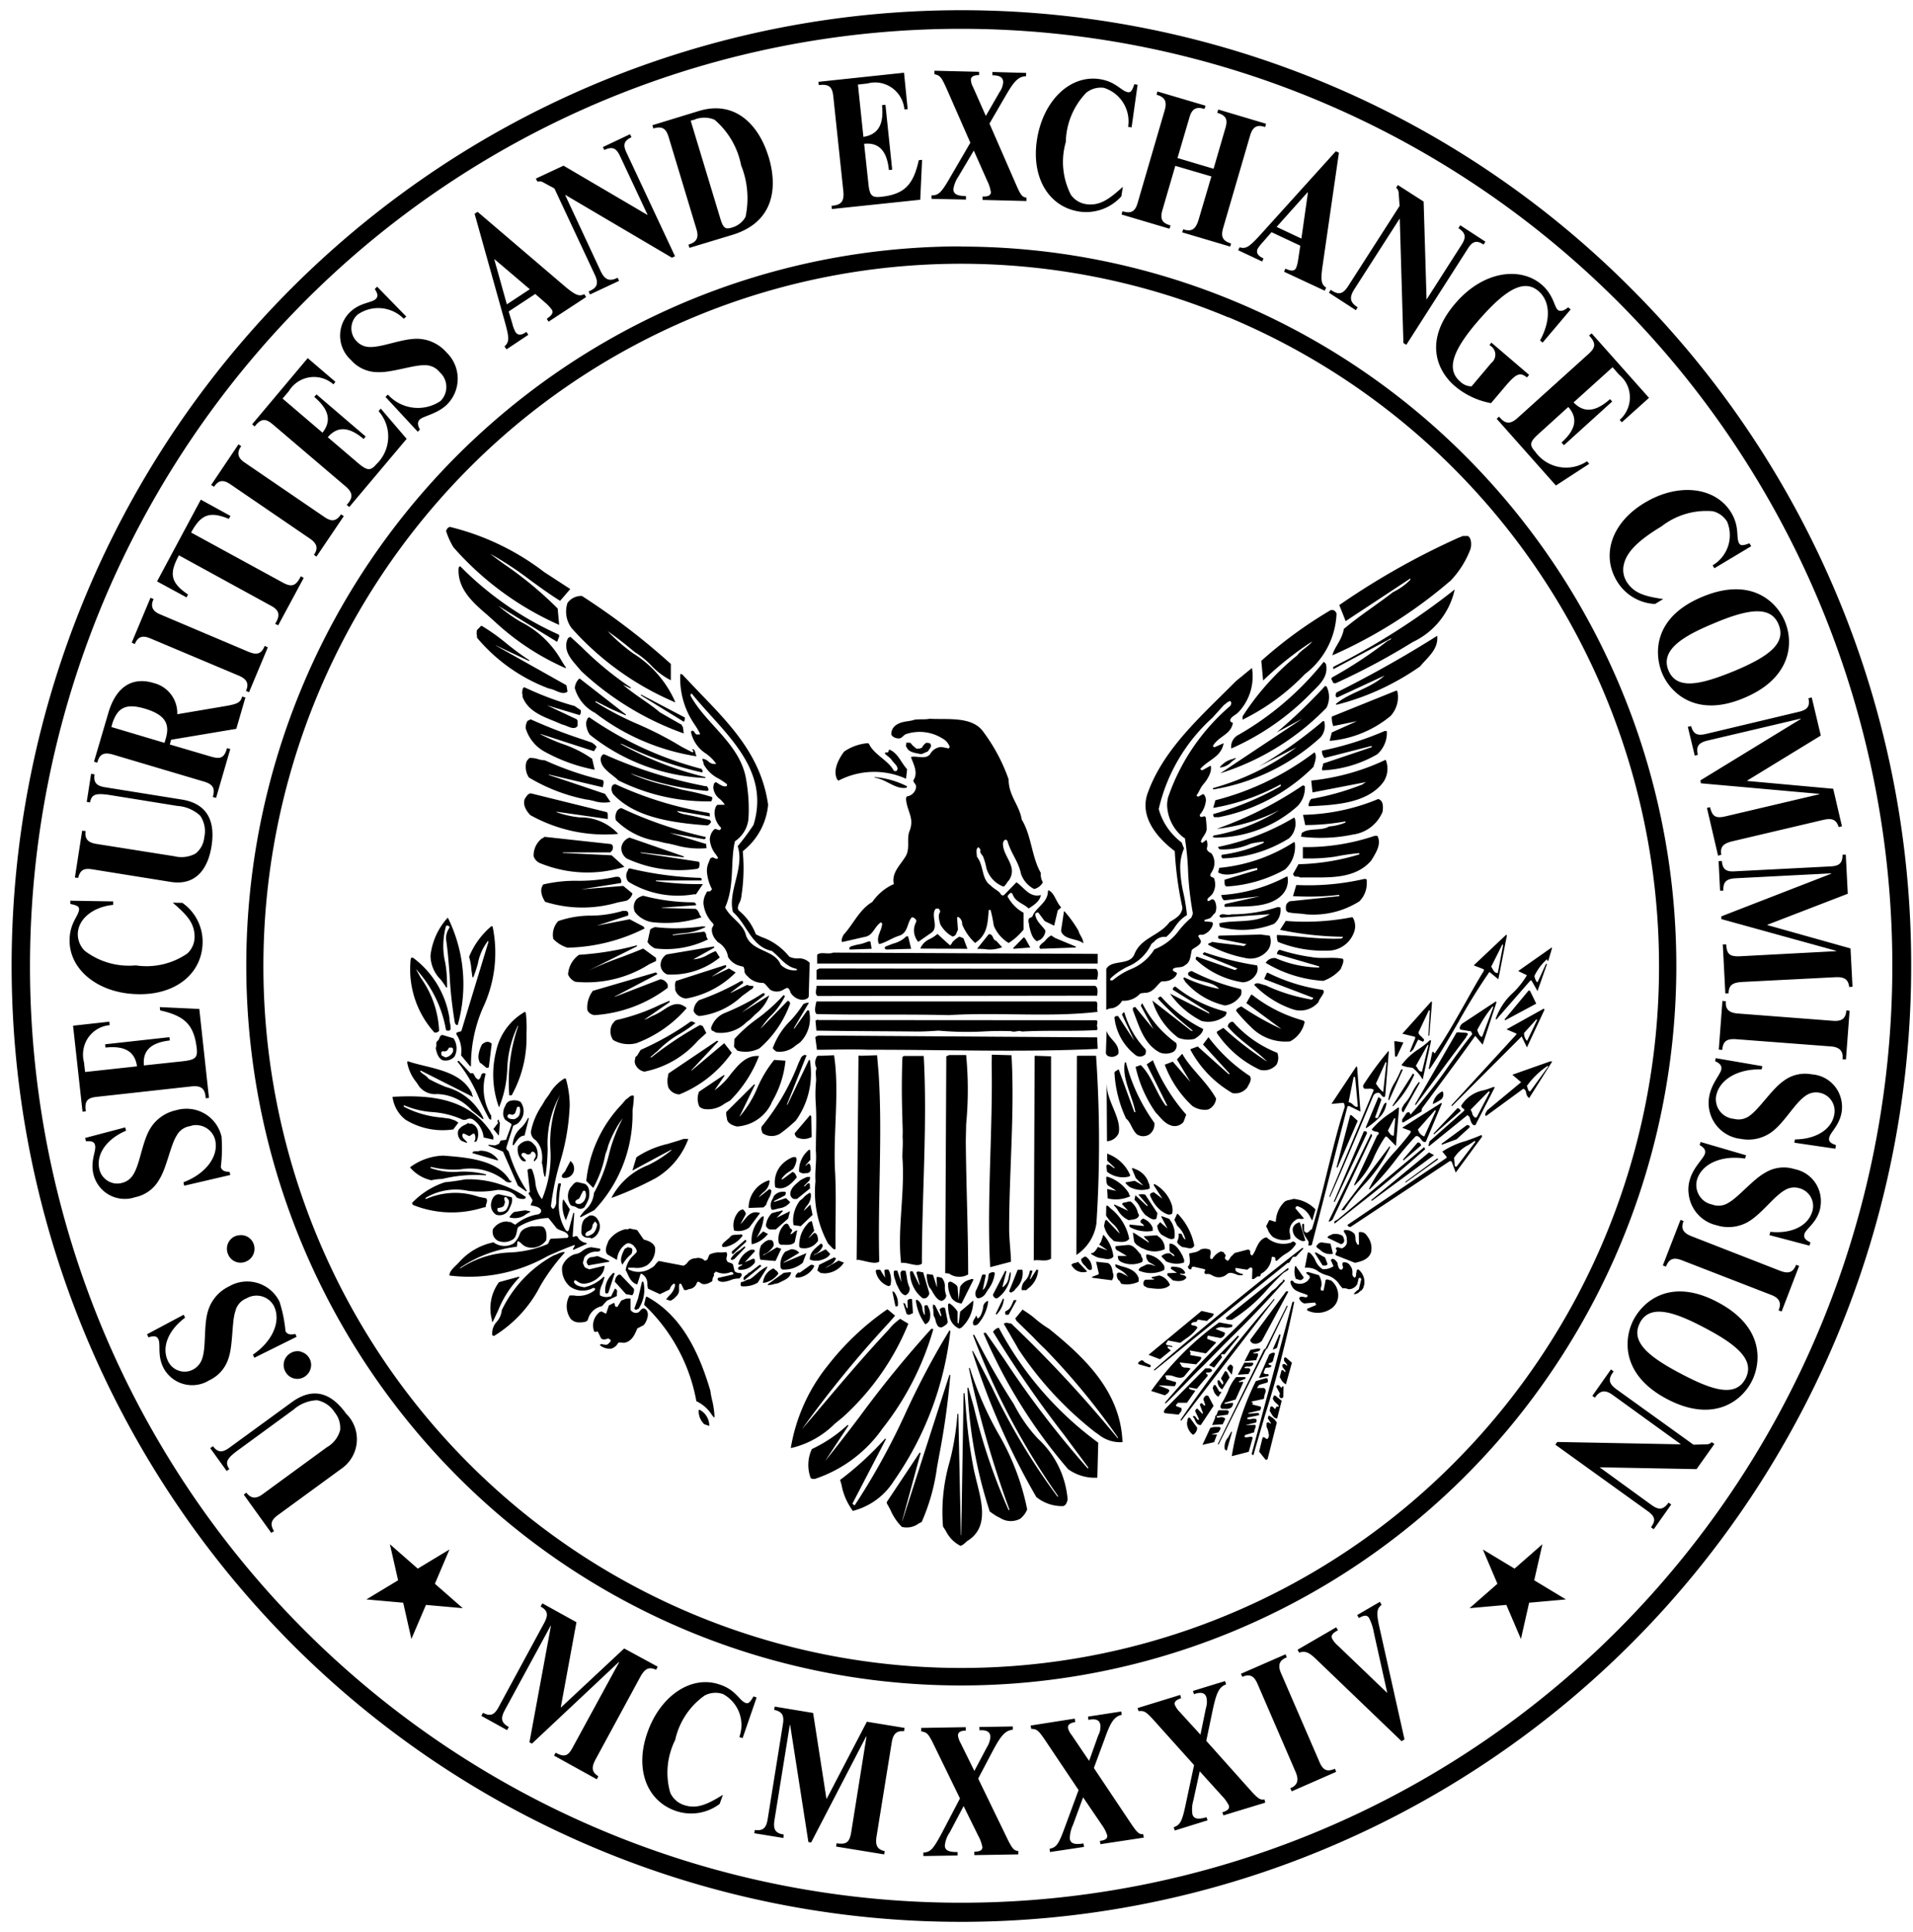 <svg xmlns="http://www.w3.org/2000/svg" viewBox="0 0 105 106" width="105" height="106" preserveAspectRatio="xMidYMid meet">
  <g fill="currentColor">
    <path fill="currentColor" d="M52.76.56a51.88 51.88 0 0 1 36.86 15.36A52.45 52.45 0 0 1 104.9 53a52.65 52.65 0 0 1-8.78 29.13 52.2 52.2 0 0 1-23.4 19.32 51.85 51.85 0 0 1-56.82-11.37 52.72 52.72 0 0 1-11.3-57.15A52.37 52.37 0 0 1 23.79 9.4 51.92 51.92 0 0 1 52.76.56ZM72.31 5.5a50.84 50.84 0 0 0-55.7 11.15A51.69 51.69 0 0 0 5.53 72.68a51.35 51.35 0 0 0 18.82 23.06 50.9 50.9 0 0 0 64.54-6.39 51.62 51.62 0 0 0 6.36-64.91A51.17 51.17 0 0 0 72.31 5.5ZM55.59 94.73v.18c-.4.04-.63.28-1.1 1.16l-.8 1.52 1.6 3.3c.27.55.37.66.6.67v.19l-2.41.04v-.19c.34 0 .44-.1.44-.25a2.07 2.07 0 0 0-.22-.61l-.81-1.64-.76 1.44c-.15.21-.24.46-.27.72 0 .26.2.37.7.36v.19l-1.88.03v-.19c.39-.02.54-.18 1.03-1.1l.98-1.87-1.33-2.73c-.4-.83-.45-.89-.8-.95v-.19l2.45-.04v.19c-.31 0-.43.1-.43.27.02.14.07.28.14.4l.76 1.54.7-1.32c.1-.16.16-.34.18-.54 0-.25-.16-.4-.6-.37l-.01-.18 1.84-.03Zm-13.07-1.09 2.11.35.73 4.7h.02l2.2-4.22 2.07.34-.03.18c-.4-.03-.6.12-.68.65l-.82 5.07c-.08.47-.03.76.44.86l-.03.18-2.64-.43.03-.18c.56.09.71-.08.8-.6l.84-5.26h-.02l-3.02 5.82-.15-.03-1-6.42h-.02l-.84 5.21c-.08.5.03.73.51.8l-.02.19-1.6-.26.03-.18c.44.06.62-.1.7-.56l.84-5.23c.07-.44.01-.7-.48-.8l.03-.17Zm19.02.27.03.18c-.4.1-.6.36-.93 1.3l-.6 1.62 2.04 3.05c.34.5.44.6.67.58l.03.19-2.38.36-.03-.18c.35-.04.43-.17.4-.31-.06-.2-.17-.4-.3-.58l-1.02-1.5-.56 1.52c-.11.23-.17.5-.17.75.04.26.25.34.75.26l.03.19-1.87.28-.02-.18c.38-.07.5-.25.86-1.24l.73-1.98-1.69-2.52c-.51-.77-.57-.82-.91-.84l-.03-.18 2.42-.38.03.19c-.32.05-.42.17-.4.33.04.14.1.26.2.38l.96 1.42.5-1.4c.1-.18.13-.37.12-.56-.04-.26-.21-.38-.66-.29l-.02-.18 1.82-.28Zm5.7-1.67.06.18c-.39.15-.53.44-.74 1.42l-.35 1.68 2.44 2.73c.4.44.53.53.75.48l.05.18-2.3.7-.06-.17c.34-.1.4-.23.36-.37-.1-.2-.23-.38-.38-.53l-1.22-1.35-.35 1.6c-.07.24-.09.5-.05.76.07.25.3.3.77.16l.06.17-1.8.56-.06-.18c.37-.13.47-.33.68-1.35l.44-2.06-2.03-2.26c-.6-.68-.68-.73-1.02-.7l-.05-.17 2.34-.72.05.18c-.3.1-.4.22-.34.38.06.13.14.25.24.35l1.16 1.27.3-1.46c.06-.19.07-.38.03-.57-.07-.25-.26-.34-.69-.19l-.05-.18 1.76-.54Zm-27.71.2c.88.3 1.05.88 1.4 1 .15.06.25-.05.43-.36l.17.06-.77 2.23-.18-.06a1.93 1.93 0 0 0-.9-2.36 1.27 1.27 0 0 0-1 .08 4.04 4.04 0 0 0-1.62 2.44c-.45.9-.55 1.94-.27 2.9a1.25 1.25 0 0 0 .72.66c.71.25 1.28 0 2.17-.55l-.18.5a2.59 2.59 0 0 1-2.42.38c-1.6-.56-2.24-2.31-1.55-4.28.71-2.05 2.44-3.2 4-2.64Zm31.03-1.67.07.17c-.38.14-.52.4-.32.86l2.1 4.85c.19.46.4.6.86.4l.07.17-2.44 1.07-.08-.17c.4-.16.49-.44.29-.9l-2.08-4.81c-.15-.35-.36-.62-.84-.4l-.08-.17 2.45-1.07Zm-40.8-2.8 1.88 1.04-.86 4.67h.02l3.46-3.23 1.84 1-.09.17c-.37-.17-.6-.09-.86.38l-2.44 4.5c-.23.42-.28.71.13.96l-.08.17-2.35-1.3.09-.16c.5.28.7.16.94-.3l2.54-4.66-.02-.01-4.76 4.47-.14-.07 1.18-6.39h-.02l-2.51 4.62c-.24.45-.21.7.22.93l-.1.17-1.41-.78.09-.17c.4.21.62.12.84-.28l2.52-4.65c.21-.4.24-.66-.2-.9l.1-.17Zm45.98-.08.09.17c-.23.19-.3.35-.15 1.08l1.41 6.3-.16.1-4.72-4.53c-.4-.38-.6-.43-.9-.33l-.09-.16 2.12-1.23.1.16c-.34.18-.41.32-.3.5.08.14.2.27.32.37l2.67 2.56.01-.01-.73-3.28a2.78 2.78 0 0 0-.26-.8c-.1-.18-.27-.18-.56-.01l-.1-.16 1.25-.73ZM52.75 13.53c10.41 0 20.4 4.16 27.75 11.56a39.59 39.59 0 0 1 4.88 49.84 39.3 39.3 0 0 1-17.6 14.54A39.03 39.03 0 0 1 25 80.9a39.68 39.68 0 0 1-8.5-43.01c2.97-7.22 8-13.38 14.45-17.72a39.08 39.08 0 0 1 21.8-6.65Zm14.66 3.88a38.1 38.1 0 0 0-41.74 8.35 38.73 38.73 0 0 0-8.3 41.99 38.48 38.48 0 0 0 14.1 17.28 38.15 38.15 0 0 0 48.37-4.79A38.54 38.54 0 0 0 91.06 53c0-7.62-2.25-15.07-6.45-21.4a38.35 38.35 0 0 0-17.2-14.2Zm17.25 67.32-.45 1.98 1.74 1.05-2.02.18-.45 1.99-.8-1.87-2.02.18 1.53-1.34-.8-1.88 1.74 1.05 1.53-1.34Zm-63.26 0 1.53 1.34 1.74-1.05-.8 1.88 1.53 1.34-2.02-.18-.8 1.87-.45-1.99-2.02-.18 1.74-1.05-.45-1.98Zm31.54-8.3.07.82c.08 1.17.23 2.33.46 3.48l.14.58c.3 1.2.65 2.54-.53 3.25l-.1.09a.66.66 0 0 1-.26.17 1.8 1.8 0 0 1-.8-.81l-.16-.25c-.1-1.2.03-2.42.37-3.58.22-.85.36-1.72.42-2.6h.05l.14 6.65c.02 0 .02-.01.02-.02l.13-7.77h.05ZM19 77.57a1.96 1.96 0 0 1-.21 2.98l-3.52 2.57c-.36.26-.48.49-.23.89l-.15.1-1.51-2.1.14-.11c.25.32.52.36.89.09l3.53-2.58c.36-.2.62-.54.73-.94.03-.34-.07-.69-.29-.96a1.49 1.49 0 0 0-.98-.68c-.48.02-.93.2-1.28.51l-3.01 2.2c-.68.49-.77.7-.52 1.07l-.15.1-.9-1.25.15-.11c.28.38.54.35.92.07l3.43-2.5c.8-.57 1.88-.86 2.96.65Zm69.42-2.43.15.11c-.33.43-.26.67.14.97l4.24 3.05.72-.02a.38.38 0 0 0 .28-.12l.15.1-.98 1.38-5.32-.1 2.85 2.07c.38.27.63.29.93-.13l.15.1-.96 1.36-.15-.11c.25-.35.25-.57-.16-.87l-5.09-3.66.1-.15 6.78.13v-.01l-3.72-2.69c-.41-.3-.7-.28-.99.14l-.14-.1 1.02-1.45Zm-36.31.3h.05v.01a40.59 40.59 0 0 1-.6 4.35l-.13.71a11 11 0 0 1-.84 3l-.16.08a1.1 1.1 0 0 1-.93.19 2.91 2.91 0 0 1-.62-.92l-.15-.28a.26.26 0 0 1-.06-.15v-.01l1.81-2.72.05.03-.99 3.64-.02.09.01-.01 2.58-8.01Zm1.12-.38c.39 1.23.9 2.42 1.53 3.54.77 1.3 1.32 2.73 1.62 4.22-.06.15-.15.29-.26.4l-.1.1a1.09 1.09 0 0 1-1.14-.04 2.05 2.05 0 0 1-.35-.2l-.2-.14h-.01v-.02a25.18 25.18 0 0 1-1.22-6.77l.05-.01.3 1.06a32 32 0 0 0 1.92 5.68l.02-.04.01-.02a56.96 56.96 0 0 1-2.22-7.75Zm-1.11-2.08.04.07v.01a17.7 17.7 0 0 1-3.1 8.2 3.75 3.75 0 0 1-2.24 1.64h-.02v-.01c-.3-.42-.52-.9-.61-1.42l-.08-.27.02-.01c.89-.67 1.71-1.43 2.46-2.26l.04.03-1.84 3.54c.03.04.08.08.12.1 1.07-1.63 2.01-3.34 2.81-5.1.71-1.54 1.5-3.04 2.38-4.48l.02-.04Zm1.35.26.21.4c.6 1.17 1.26 2.31 1.97 3.41.36.7.8 1.34 1.33 1.9a5.09 5.09 0 0 1 1.62 3.33c-.05.19-.09.3-.24.36a2.24 2.24 0 0 1-1.48-.5 39.8 39.8 0 0 1-3.52-8l.04-.01c.36.65.7 1.33 1.04 1.98 1 2.12 2.21 4.14 3.61 6.02.01 0 .02-.02.02-.05a39.28 39.28 0 0 1-4.66-8.81v-.03h.06Zm-2.28-.33.03.03v.02a15.78 15.78 0 0 1-2.78 5.42 7.37 7.37 0 0 1-3.72 2.77h-.08a.38.38 0 0 1-.14-.04 2.06 2.06 0 0 1 .06-1.6 7.73 7.73 0 0 0 1.97-1.33l.04.04-1.29 1.96a97.2 97.2 0 0 0 1.92-2.47 59.87 59.87 0 0 1 3.92-4.8h.07Zm3.64-.06v.02a18.62 18.62 0 0 0 5.45 6.29l-.05 1.92h-.02c-.55.03-1.1-.13-1.56-.45h-.01a28.79 28.79 0 0 1-4.65-7.46v-.02H54a.21.21 0 0 1 .1-.02h.01l1.03 1.48c1.38 2.1 2.9 4.08 4.56 5.96a.05.05 0 0 0 .04-.04l-1.32-1.78a61.32 61.32 0 0 1-3.9-5.65l-.02-.01.01-.02c.07-.1.16-.17.27-.21h.04Zm14.83 4.82.05.04.1.06c.11.07.2.17.27.28v.01l-.5 1.98v.01l-.02.02-.03.02a.08.08 0 0 1-.1-.04l-.32-.4.19-.77.01-.01c.07-.03.11.01.15.05l.09.04c.05-.02.1-.13.1-.22a.4.4 0 0 0-.02-.06.86.86 0 0 0-.11-.38v-.22c.08-.06.14-.02.18.01l.04.03.02-.03-.17-.26.01-.08.04-.07.02-.01Zm-.18-2.05c.09 0 .1.04.1.08l.01.02v.07l-.01.04v.02l-.47.14-.06.09-.06.08h.38c.03.01.06.03.07.06.02.02.03.05.03.08 0 .07-.02.13-.05.2a.62.62 0 0 0-.03.16v.05l-.03.02v.03l-.66.14-.03.01h.01c.04.03.08.05.09.1v.02h-.03c0 .01 0 .02-.02.03a39 39 0 0 1 .47.12l.02.04v.03c0 .04-.02.09-.04.12v.01l-.61.14c-.02 0-.03 0-.04.02l.01.03.53-.04h.01c.03.03.04.07.04.1v.02l-.63.13a.2.2 0 0 1-.02.04v.03a.3.3 0 0 0 .22.01.52.52 0 0 1 .25 0c.04.02.04.03.04.1a.1.1 0 0 1-.05.1s-.32.07-.55.14l.52-.02a.1.1 0 0 1 .03.08.4.4 0 0 1-.04.14.54.54 0 0 0-.04.17v.02l-.5.15c0 .02 0 .04-.02.05l-.02.03.03.04c.1.01.2 0 .29-.03h.04c.03 0 .06.02.09.05h.01l-.22.78-.93.24.02-.13c.23-1.39.67-2.73 1.3-3.99l.55-.16Zm1.56-4.19-.01.04a60.5 60.5 0 0 1-1.61 6.23c-.2.7-.42 1.41-.61 2.1v.03h-.03c-.03 0-.05 0-.06-.03l-.02-.02 2.24-8.35h.1Zm-3.46 7.13h.04v.03l-.27.94c0 .02 0 .05-.03.06-.03 0-.04-.02-.05-.05h-.04a.77.77 0 0 1 .18-.67l.17-.31ZM48.7 71.84l.06.04.37.31-.35.4a59.82 59.82 0 0 0-4.77 5.84l.77-.9c1.28-1.52 2.6-3.08 3.96-4.53l.11-.13c.16-.19.35-.36.55-.5h.02l.43.26v.02c-.8 1.96-2.03 3.7-3.6 5.12l-.43.35a5 5 0 0 1-2.38 1.33h-.03v-.03c.28-1.65.98-3.2 2.03-4.5a14.71 14.71 0 0 1 3.25-3.07l.01-.01Zm18.2 6.46a.1.1 0 0 1 .09.05v.03a.3.3 0 0 1-.07.14l-.04.06v.01l-.4.12h.32l-.16.42-.64.15.43-.93.19-.05Zm3.73-6.66.05.02-1.13 2.35-.03.01-.03.02-2.59 5.19-.02.03-.04-.02 2.53-5.18a.2.2 0 0 1 .09-.06l1.17-2.36Zm-14.52.21.05.02v.01c.25.16.5.33.72.53.22.18.45.35.7.5 1.89 1.53 3.92 3.4 4.03 6.2v.02h-.02c-.48.03-.95-.13-1.32-.44l-.15-.1A19.23 19.23 0 0 1 55.88 74c-.14-.27-.29-.5-.42-.74l-.35-.6v-.04a.3.3 0 0 1 .24-.02l.15.02a69.92 69.92 0 0 1 5.85 6.3l.02-.03a38.2 38.2 0 0 0-4.02-4.88c-.24-.22-.46-.45-.67-.67l-.89-.87a.41.41 0 0 0-.06-.11v-.02l.4-.49Zm9.13 5.94h.07l.4.55c0 .08-.02.15-.06.22a.43.43 0 0 1-.15.16h-.03a.85.85 0 0 1-.32-.63l.02-.12c0-.06.02-.12.06-.17v-.01Zm-26.83-.43a.98.98 0 0 1 .52.85v.03l-.29-.1-.03-.04a.99.99 0 0 1-.26-.73v-.01h.06Zm28.96.02.06.04.02.07-.02.03a.22.22 0 0 0-.03.08v.02l-.6.08-.03.06c.06.03.12.03.18.01a.32.32 0 0 1 .23.02c.01 0 .04.01.07.07l-.14.29-.58.04.1-.24.07-.17-.01-.03.01-.05a.15.15 0 0 1 .06-.04l.1-.25.03-.03h.48Zm-1.15-.81.1.02.29.55-.7 1.05h-.02c-.18 0-.24-.14-.3-.27a.73.73 0 0 0-.1-.17l-.03-.03.03-.01c.08-.04.13.03.17.09a.3.3 0 0 0 .1.11h.02a.07.07 0 0 0 .03-.04l-.2-.42c0-.04 0-.07.02-.1a.14.14 0 0 1 .08-.06h.01l.26.27c.04 0 .04 0 .05-.02l-.17-.45c0-.04.01-.05.04-.07l.05-.04.15.15c.01 0 .04-.01.05-.05l-.1-.3a.28.28 0 0 1 .06-.13.26.26 0 0 1 .1-.08h.01Zm3.7-5.3.04.03-5.12 6.65-.05-.03a66.05 66.05 0 0 1 4.93-6.4l.2-.25Zm.07 5.3.36.29-.25.97h-.02c-.14 0-.24-.16-.32-.3l-.07-.12.04-.22h.01c.08-.05.13.01.17.05.02.03.04.06.08.06.02 0 .05-.07.06-.1l.01-.02h.13v-.04a.94.94 0 0 0-.13-.14.62.62 0 0 1-.2-.26v-.01a.34.34 0 0 0 .04-.1l.01-.04.08-.02Zm-34.5-5.42h.02c1.6.87 2.7 2.5 3.48 5.16.03.22.07.42.12.61.06.28.1.56.11.84l-.04.01-.11-.14c-.2-.32-.5-.58-.83-.74h-.02v-.02a9.64 9.64 0 0 0-2.86-5.27h-.01l.1-.43.05-.02Zm30.83 3.93h.07c.05.02.1.04.13.08 0 .05 0 .08-.03.1a.34.34 0 0 1-.22.05h-.04l-.03.01c0 .04.01.07.03.08.02 0 .05.01.05.04v.04h.02l-.61.72-.4-.07c-.03 0-.03.01-.03.04.04.07.18.1.28.12l.07.02-.46.66h-.5c0 .02-.08.1-.1.1 0 .03 0 .06.02.09l.28.1v.02l.01.05a.3.3 0 0 1-.08.18.72.72 0 0 0-.08.1v.01l-.77-.08c-.1-.08 0-.19.04-.25l.02-.02 2.17-2.19h.23Zm27.94-3.64c2.62 1.37 2.4 3.37 1.88 4.37-.63 1.2-2.23 2.23-4.65.95-2.5-1.32-2.38-3.28-1.83-4.34.58-1.1 2.1-2.3 4.6-.98ZM68.3 75.55l.02.01c.02 0 .03.01.04.03V75.65l-.37.15a.06.06 0 0 0 .06.04l.04-.01a.2.2 0 0 1 .13 0h.03l-.43.96-.6.18v.06l.44-.06.01.02a.1.1 0 0 1 0 .1c-.02.01-.02.03-.02.05-.09.18-.29.17-.46.16h-.11a.1.1 0 0 1-.08-.06c-.03-.06.01-.15.04-.21l.02-.04c.13-.2.24-.42.34-.65.1-.28.25-.55.45-.78h.45Zm2.16-5.34h.01l.02.02.03.06-.01.01a53.24 53.24 0 0 1-2.95 3.1l-.4.4-1.1 1.12c-.36.34-.71.7-1.05 1.06-.34.34-.68.7-1.03 1.03l-.04-.04a51.67 51.67 0 0 1 3.69-3.92c.73-.72 1.49-1.48 2.18-2.21.13-.09.25-.18.34-.3.08-.09.17-.17.26-.24v-.02c.01-.03.01-.06.04-.07h.02ZM70.16 76c.04.01.07.04.1.07.02.03.05.06.09.08l.01-.02v-.02a.06.06 0 0 1 .07-.04h.02l-.01.56a.06.06 0 0 1-.04.06.25.25 0 0 0-.04.03h-.02c-.06 0-.08-.03-.1-.07l-.03-.04.02-.07a.24.24 0 0 0 .02-.08l-.19-.36v-.04a.09.09 0 0 1 .05-.05l.03-.01Zm-3.44 0 .21.36h.04l.05.02.03.01-.06.07-.12.18-.02-.01a.61.61 0 0 1-.25-.37l-.04-.08.06-.18Zm.19-3.44.73.13v.02c0 .05 0 .1-.04.1a.81.81 0 0 1-.41.03.57.57 0 0 0-.47.08l.51.2v.02c0 .13-.07.22-.23.28l-.67-.13c-.06 0-.07.07-.07.17l.5.2-.57.6-.87-.16-.02.03.02.04.03.07-.02.07v.04l.6.11v.04c0 .09-.08.16-.15.23a.79.79 0 0 0-.11.12l-.01.01-.9-.1v.03c0 .01 0 .03.03.05.03.03.05.07.06.12a.32.32 0 0 0 .23.08c.08 0 .16.01.24.04l.03.01-.35.43c-.16.13-.37.07-.57 0a.94.94 0 0 0-.45-.05c-.01 0-.02 0-.02.02l.02.05c.02.04.03.07.03.11v.03l.44.13c.06 0 .1.03.1.06v.03a.29.29 0 0 1-.08.16h-.01l-.85-.05.01.01v.01l.49.19a.1.1 0 0 1 .04.03.1.1 0 0 1 .03.06.34.34 0 0 1-.16.19l-.08.06-.76-.24.02-.02a16.04 16.04 0 0 1 3.7-3.73Zm23.1.03c-.55 1.06.56 1.9 2.3 2.81 1.73.91 2.96 1.27 3.5.24.5-.98-.38-1.8-2.2-2.76-1.57-.83-3.02-1.4-3.6-.3Zm-22.76 2.63.06.04.04.02.14.3-.41.66-.02-.02a.5.5 0 0 1-.23-.44c0-.02.01-.05.03-.05.02 0 .04.01.04.03l.01-.04.18.25.03-.01a.14.14 0 0 0 .02-.08c0-.05-.02-.1-.06-.14a.38.38 0 0 1-.06-.12l.23-.4ZM14.14 70.4a1.98 1.98 0 0 1 1.2 1.02c.17.52.28 1.07.33 1.62.09.17.26.22.54.15l.07.16-2.32 1.15-.08-.17c1.08-.73 1.56-1.83 1.16-2.66a1.08 1.08 0 0 0-1.1-.57c-.15.02-.29.07-.41.14a1 1 0 0 0-.61.7c-.2.58-.13 1.85-.37 2.56a1.98 1.98 0 0 1-1.07 1.24 1.78 1.78 0 0 1-2.53-.73c-.32-.67-.12-1.26-.26-1.53-.08-.17-.23-.2-.54-.1l-.08-.17 2.01-1.07.08.16c-.94.7-1.3 1.64-.94 2.38a1.01 1.01 0 0 0 .98.58 1 1 0 0 0 .7-.36 1 1 0 0 0 .2-.36c.23-.68.06-1.86.34-2.68a2.19 2.19 0 0 1 1.14-1.28 1.97 1.97 0 0 1 1.56-.18Zm56.42 4.07.35.3-.33 1.19-.03-.02a.66.66 0 0 1-.25-.28l-.06-.1.1-.37c.06-.04.1 0 .13.04s.05.06.08.05v-.05a.3.3 0 0 0-.07-.11.31.31 0 0 1-.1-.21c0-.05.04-.05.08-.06l.04-.01.14.09.02-.03-.18-.23v-.16l.08-.04Zm-54.05-.3a.75.75 0 0 1 .56.62.77.77 0 0 1-.64.86.74.74 0 0 1-.75-.36.75.75 0 0 1 .26-1.04.74.74 0 0 1 .57-.09Zm53.38.05h.03c.02 0 .03.02.05.03l.01.01-.12.44a.28.28 0 0 1-.14.08.99.99 0 0 0-.1.04l.02.04v.01l.15.06-.01.03c-.04.08-.13.08-.2.08-.07.01-.12.01-.14.06l-.08.2v.05c.08.04.16.06.23.04l.04.03v.03a.06.06 0 0 1-.03.06l-.5.1.57-1.3.15-.08h.1Zm-1.16.55a.07.07 0 0 1 .06.04.08.08 0 0 1-.02.07l-.02.03v.01a.34.34 0 0 1-.25.06c-.08 0-.16 0-.2.06.03.03.07.04.14.03h.11c.04.02.06.04.07.07a.17.17 0 0 1-.03.13.3.3 0 0 0-.05.1v.02l-.6.04.36-.66Zm-1.2.09.08.05h.01v.02l.02.01a.13.13 0 0 1 .04.1l-.07.39-.25-.32a.23.23 0 0 1 .1-.18l.05-.05.02-.02Zm3.96-6.4.05.05-.41.44-.18.02c0 .02-.18.3-.18.3a.13.13 0 0 1-.1.03l-7.3 5.9-.04-.04c2.68-2.32 5.42-4.57 8.14-6.68l.02-.01Zm-3.55 4.83.07.04-.8.98h-.14l-.05.01.03.1.02.04v.02l-.43.56-.28-.13 1.58-1.62Zm-5.27 1.35a.16.16 0 0 1 .12.07l.04.04a68.23 68.23 0 0 0 .3.14c.02 0 .02.02.03.03v.02c0 .03-.02.06-.04.08l-.01.01-.63-.18v-.02c-.03-.07.05-.12.12-.16l.05-.03Zm6.36-.65.1.01c.02 0 .05.01.05.04s-.03.03-.05.04v.04l-.36.12a.16.16 0 0 0 .14.02H69.03c.05.07.01.15-.03.23a.45.45 0 0 0-.04.12v.02l-.65.06.32-.62.4-.08Zm-3.08-2.06.66.15v.02c0 .1-.1.17-.2.24a.86.86 0 0 0-.15.13l-.01.01-.47-.07c-.04 0-.05.02-.07.06l-.05.06-.16.02a.17.17 0 0 0-.12.1c0 .05.05.07.14.08a.3.3 0 0 1 .2.1v.03c-.17.24-.39.44-.64.6l-.3.22-.67-.13-.12.19a.18.18 0 0 0 .14.08.4.4 0 0 1 .12.02.6.6 0 0 1 .1.03v.04c-.05 0-.08 0-.12-.02h-.02l-.08-.01-.04.01v.04c0 .03.02.05.07.08l.08.07.02.02-.59.48-.63-.24 2.91-2.41Zm4.27 1.28.07.03-.18.64v.03c-.02.04-.07.08-.13.1l-.07.03h-.05l.36-.83Zm-35.61-1.96v.62a.35.35 0 0 0 .41.15c.05-.03.1-.07.13-.12.04-.05.1-.09.15-.11a.25.25 0 0 1 .22.16c.03.06.04.13.04.2a1 1 0 0 1-.23.56l-.27.14-.08.04c-.13.32-.3.73-.73.79l-.12-.01c-.09-.01-.17-.02-.21.03a.62.62 0 0 1-.37.3.84.84 0 0 1-.61-.18l-.02-.02.02-.01c.03-.05.1-.04.18-.02.1.02.23.04.3-.07l.07-.07.03-.04v-.06a.36.36 0 0 0-.1-.07l-.04-.02c-.13.05-.28.1-.39-.01l-.18-.37c-.04 0-.08 0-.11.02-.07 0-.09-.02-.1-.06a.92.92 0 0 1 .26-.98c.04-.05.1-.07.16-.08l.21.11c.02 0 .05 0 .05-.02l.14-.42.27-.14h.01a.16.16 0 0 1 .05.12c0 .05.01.07.05.08.05.05.1 0 .1 0l.2-.33.28-.11h.23Zm36.06-.4.04.03-1.46 2.71-.05.03a.45.45 0 0 1-.4.1.24.24 0 0 1-.18-.19v-.01l1.97-2.66h.01l.06-.01h.01Zm-39.7-2.16.02.05c-.5.55-.95 1.16-1.33 1.81a6.89 6.89 0 0 1-2.54 2.75.14.14 0 0 1-.1-.04.93.93 0 0 1 .24-.73c.16-.18.26-.4.28-.64a6.76 6.76 0 0 1 2.84-3l.19-.07c.12-.07.26-.11.4-.13Zm22.45 2.67v.07a1.98 1.98 0 0 1-.6 1.37.24.24 0 0 1-.13.08l-.04.02a.91.91 0 0 1-.54-.7 2.19 2.19 0 0 1-.07-.63c0-.02.02-.03.03-.04a.07.07 0 0 1 .08.01c.16.11.3.26.41.43v.6c.02.04.03.04.06.04l.08-.64.72-.61Zm-2.2.22.1.04.3.59c.04 0 .05 0 .05-.03l-.1-.34.02-.01a.25.25 0 0 1 .2-.09l.03.02h.05l.15.76c-.01.12-.12.19-.22.25l-.1.06h-.1l-.1-.04a.9.9 0 0 1-.15-.34.77.77 0 0 0-.1-.25 2.17 2.17 0 0 1-.02-.24 1 1 0 0 0-.03-.24v-.02h.01v-.12Zm3.02-.2v.03c-.06.47-.26.9-.57 1.25a.54.54 0 0 1-.12.06h-.1c-.1-.14-.02-.27.05-.38a.62.62 0 0 0 .06-.11l.02-.06.05.11c0 .03.02.05.03.06.16-.05.22-.28.28-.48l.02-.1a.4.4 0 0 1 .23-.37h.05Zm-3.88-.05a.67.67 0 0 1 .27.51c.02.1.05.2.1.3h.03a2353.47 2353.47 0 0 0-.02-.47s0-.02.02-.03a.15.15 0 0 1 .11-.02h.04l.03.08c.12.21.15.46.09.7a.42.42 0 0 1-.24.26h-.01l-.01-.02a2.77 2.77 0 0 1-.5-1.28v-.03h.1Zm-17.94-2.9.51.08.01.02.01.04v.03c-.02.04-.06.05-.1.07h-.03v.01a.84.84 0 0 0-.7.25.4.4 0 0 0-.05.07l-.08.3.08.18c.02.07.1.1.21.14l.06.03.84-.2v.03a.81.81 0 0 1-.32.6l-.04.04c-.22.19-.5.3-.78.32a.6.6 0 0 1-.32-.11.8.8 0 0 0-.16-.09.17.17 0 0 0-.06.1c.08.2.3.24.55.29a.4.4 0 0 0 .04 0c.35-.08.67-.25.94-.48l.11-.1.04.04-.12.36c-.08.15-.13.32-.14.5 0 .04 0 .09.02.13a.69.69 0 0 0 .53.06l.08-.01c0-.03.2-.42.2-.42h.02a.16.16 0 0 1 .1.17l-.01.08V71.11l-.55.26-.27.3h-.01a1 1 0 0 0-.76.73c-.04.14-.24.15-.41.16h-.09a.62.62 0 0 1-.45-.2 1.19 1.19 0 0 1-.06-1.27l.01-.01h.22c.37.07.75-.01 1.06-.22a.3.3 0 0 0 .11-.1v-.07h-.03a.24.24 0 0 0-.06-.03 1.19 1.19 0 0 1-1.3-.08 1.25 1.25 0 0 1-.41-1.1 1.13 1.13 0 0 1 .68-.66c.16-.02.3-.08.42-.18.13-.1.29-.18.46-.2Zm-3.93 1.62.02.04c-.5.52-.9 1.14-1.17 1.82l-.29.61H27v-.1a2.42 2.42 0 0 1 .39-2.07l1.1-.3Zm42.24-.46-.03.1-.25.15c-.27.25-.54.54-.83.84a8.53 8.53 0 0 1-2.01 1.74h-.01a.45.45 0 0 0-.13 0c-.05 0-.1 0-.14-.02a.14.14 0 0 1-.04-.1l3.38-2.71h.06ZM50 71.26l.06.04.05.75-.2.09a.24.24 0 0 1-.15-.05l-.17-.55-.02-.04.08.01c.04.02.05.07.07.14.02.04.04.11.06.12l.04.01-.01-.38c0-.08.06-.1.13-.13H50Zm5.8.08-.44.8h-.16v-.01s-.03-.03-.03-.09c0-.04 0-.07.03-.1.23-.08.3-.27.4-.5l.04-.1h.17Zm-.7-.08v.03c-.03.32-.18.61-.4.84l-.05-.03.4-.84h.06Zm16.68-1.47.61.18a1 1 0 0 1 .15.48c0 .08-.02.15-.05.23l.01.12h.05l.04.02c.02 0 .04 0 .06-.02l.1-.5a.1.1 0 0 1 .03-.08c.04-.03.09-.01.15 0 .04.02.07.03.11.03h.01a1.03 1.03 0 0 1 .4.84.86.86 0 0 1-.38.71 1.3 1.3 0 0 1-1.3.11h-.02v-.1l.48-.2a.1.1 0 0 0 0-.02.17.17 0 0 0-.06-.12l-.59.05-.04-.02a.49.49 0 0 1-.23-.24.12.12 0 0 1 .06-.1.47.47 0 0 1 .25.02h.04a.1.1 0 0 0 .1-.04.1.1 0 0 0 0-.08 2.08 2.08 0 0 0-.26-.1c-.23-.08-.5-.16-.6-.41a.45.45 0 0 1-.07-.2l.01-.05a.1.1 0 0 1 .04-.03h.03c.04 0 .06.03.1.06.02.04.05.07.1.07a.64.64 0 0 0 .68-.14.26.26 0 0 0 .04-.06.19.19 0 0 1 .06-.07l-.01-.12a.17.17 0 0 0-.05-.04.29.29 0 0 1-.13-.13l-.01-.02.1-.03Zm20.45-2.86.18.07c-.17.4-.03.65.43.83l4.87 1.9c.35.13.69.17.87-.33l.17.06-.96 2.5-.17-.06c.16-.37.08-.66-.38-.84l-4.9-1.9c-.46-.18-.72-.12-.9.34l-.17-.07.97-2.5Zm-56.99 3.39.08.02v.02a1.88 1.88 0 0 1-.27 1.45v.01h-.02c-.02 0-.03 0-.05.02a.1.1 0 0 1-.06.02.1.1 0 0 1-.06-.01.1.1 0 0 1-.04-.06l.2-.54.22-.93Zm13.82.55a1.03 1.03 0 0 1 .22.77c-.03.04-.05.04-.1.04h-.03l-.17-.81h.08Zm4.27-.69c.06 0 .1.01.1.04l-.65 1.3h-.01a.76.76 0 0 1-.52-.27 1.51 1.51 0 0 1-.21-.83c0-.03.02-.04.03-.06a.13.13 0 0 1 .05-.03c.07-.02.15.03.21.07l.08.05c.12.09.12.1.15.18l.05.69v.03l.09-.75c.12-.19.3-.33.52-.38l.1-.04Zm-2.4-.27.28.04.22.69-.02-.5c0-.07.03-.08.05-.08l.23.05a.7.7 0 0 1 .17.53c0 .16.03.3.08.45a.35.35 0 0 1-.26.29h-.01c-.22-.05-.35-.27-.48-.48-.05-.1-.11-.19-.18-.27-.1-.22-.15-.46-.14-.7v-.02h.07Zm-16.36-2.5.4.08.36.52c.27.08.54.17.63.45v.15a1.09 1.09 0 0 1-.44.81c-.22.13-.47.18-.71.14h-.33v.04a.07.07 0 0 0 .03.06 1.22 1.22 0 0 0 1.21-.07c.1-.05.2-.12.26-.22a1 1 0 0 1 .18-.18l1.36.26c.08-.04.16-.1.21-.17a.55.55 0 0 1 .46-.24.5.5 0 0 1 .5.14l.13-.06.12-.28c.18-.09.38-.13.57-.12.11 0 .22 0 .33-.02h.02c.03.04.05.08.05.13a.6.6 0 0 1-.02.12.57.57 0 0 0-.02.12c0 .04.01.08.04.1v.01c.01.07.06.08.14.1.07.02.13.05.18.09l.09.38a.41.41 0 0 0 .3.1h.01a.1.1 0 0 1 .08.07c.02.07-.06.16-.12.22l-.02.01h-.01c-.17 0-.33.03-.48.1-.23.07-.48.15-.67 0a.15.15 0 0 1-.02-.07l.02-.06.83-.19v-.01a.06.06 0 0 0 .02-.04.27.27 0 0 0-.1-.09l-.06.01a.93.93 0 0 1-.8-.03l-.12.11.01.09V70a.38.38 0 0 0-.08.2l-.02.1c-.12.08-.4.24-.6.12l-.06-.04a.18.18 0 0 0-.1-.05c-.02 0-.03 0-.05.02l-.03.03a.48.48 0 0 1-.42.35l-.04.01a.33.33 0 0 1-.24.04l-.16-.33a.15.15 0 0 0-.1-.01.76.76 0 0 0-.02.17v.12a.44.44 0 0 1-.16.4.77.77 0 0 1-.2.18l-.1.06h-.02l-.22-.07.01-.03.16-.19c.17-.15.28-.36.32-.58a.13.13 0 0 0-.08-.07.57.57 0 0 0-.21.28l-.03.05-.52.25-.65-.3c-.02-.09-.04-.17-.04-.26a.59.59 0 0 0-.23-.5l-.06-.05h-.08l-.18.57h-.03c-.3-.1-.42-.38-.54-.65l-.07-.13c.05-.33.21-.62.46-.83l.15-.16v-.04a.38.38 0 0 0-.11-.23l-.06-.08c-.04-.04-.24-.2-.41-.1a1.13 1.13 0 0 0-.5.84l-.01.04-.52-.3c-.16-.18-.06-.45.02-.64l.03-.09c.22-.34.57-.57.96-.66a.16.16 0 0 0 .15-.01.21.21 0 0 1 .07-.02Zm20.6 2.31.07.04-.22.85.03.01a.8.8 0 0 0 .32-.57l.06-.23h.05a1.75 1.75 0 0 1-.63 1.33l-.04.04-.12.06a.26.26 0 0 1-.19-.2v-.01l.68-1.32Zm-.66.08c.04 0 .07.02.09.05v.02a1.8 1.8 0 0 1-.36.88l-.16.25a.56.56 0 0 1-.4.24c-.13-.04-.18-.22-.12-.41a4.85 4.85 0 0 0 .34-.86l.02-.02a.23.23 0 0 1 .17 0h.02l-.17.83c.16-.1.24-.4.3-.63v-.06a.7.7 0 0 0 .02-.13c0-.12.18-.15.25-.16ZM50 69.75c.04 0 .08 0 .1.02l.36.74.02-.02-.18-.67v-.01c.06-.06.14-.04.23-.02l.12.02h.02l.34 1.15a.36.36 0 0 1-.23.28h-.13a1.8 1.8 0 0 1-.7-1.45l.04-.04Zm-.52 0c.02-.05.1-.04.2-.02h.03v.02l.06.3c.02.21.07.42.16.62 0 .09-.01.17-.05.24a.4.4 0 0 1-.18.16h-.02c-.2-.06-.29-.24-.38-.43l-.1-.2-.06-.2a1.02 1.02 0 0 1-.08-.49l.05-.03h.14l.22.63-.05-.48c0-.05.03-.09.06-.12Zm-15.43.19.74.77a.42.42 0 0 1-.08.35v.01l-.35-.06-.61-.68-.01-.01.03-.11a.4.4 0 0 1 .19-.27h.09Zm37.83-1.21c.14.12.25.27.32.44.08.19.22.36.4.47.18.01.37-.03.54-.13.02 0 .03-.01.05-.04l-.14-.32-.02-.01.1-.07c.1 0 .22.11.29.24v.03c.01.1.04.19.09.27l.03.03.03.02h.09c0-.02.02-.03.02-.03a.19.19 0 0 0 .04-.1l-.02-.06a.32.32 0 0 1-.02-.1l.02-.1h.02a.36.36 0 0 1 .39.18c.08.1.13.23.12.37v.13a.24.24 0 0 0 .12.15c.01 0 .03 0 .04-.02.03-.05.05-.1.04-.17l.03-.16v-.03a.1.1 0 0 1 .06-.06.1.1 0 0 1 .04 0h.01a.9.9 0 0 1 .32.67c0 .1-.01.19-.05.28 0 .04-.02.08-.05.11a.26.26 0 0 0-.03.06l-.01.01a.43.43 0 0 0-.12.08.42.42 0 0 1-.29.14h-.04l.03-.04a.85.85 0 0 1 .25-.22l.14-.57a.2.2 0 0 1-.04-.06h-.1l-.08.33a.54.54 0 0 1-.49.29.55.55 0 0 0-.3-.05l-.01.01-.17-.2c-.15-.25-.4-.44-.68-.52a1.78 1.78 0 0 1-.48-.21c-.2-.16-.46-.23-.71-.21h-.04l.16-.83h.1Zm-38.15 1.11v.05l-.34 1.04a.17.17 0 0 1-.04.03.12.12 0 0 1-.13-.02v-.02a1.24 1.24 0 0 1 .35-.98l.02-.03a.15.15 0 0 1 .11-.06h.03Zm22.39-.17v.01a1.14 1.14 0 0 1-.36 1.02l-.12.15h-.01c-.02 0-.03 0-.05.03a.2.2 0 0 1-.09.04.09.09 0 0 1-.09-.1l.46-1.15h.26Zm.86 0v.05a1.36 1.36 0 0 1-.58 1 .31.31 0 0 1-.07.07h-.25v-.01a.62.62 0 0 1 .19-.51.95.95 0 0 0 .25-.52v-.01a.11.11 0 0 1 .15 0v.01l-.14.42a.03.03 0 0 0 .03.02l.33-.52h.1Zm6.67.32a.86.86 0 0 1 .56.5l.01.02h-.01c-.27.28-.75.21-1.14.16h-.03a.33.33 0 0 1-.16-.07.1.1 0 0 0-.05-.02h-.01a.2.2 0 0 1-.06-.15v-.04a.22.22 0 0 1 .1-.17l.44-.01h.04v-.04a.62.62 0 0 1-.13-.04v-.05l.44-.1Zm-21.54-.5v.06l-.52.83c-.27.16-.57.22-.88.2a.1.1 0 0 1-.06-.1c0-.03 0-.07.02-.1l.01-.04h.02c.07 0 .15-.03.21-.07a.64.64 0 0 1 .25-.08c.13-.09.26-.19.38-.3.16-.15.34-.28.53-.38l.04-.02Zm6.6.17h.06v.02c.14.25.17.55.11.83l-.04.03-.06.03h-.01a1.06 1.06 0 0 1-.7-.8v-.01c0-.04.02-.07.04-.09h.2l.27.44-.04-.38.01-.04c.03-.03.08-.03.15-.03Zm-5.32.14.03.03v.01c-.06.26-.3.37-.51.47l-.2.1-.2.04c-.11.04-.23.06-.36.06l-.01-.04.88-.63.37-.04Zm17.87-.42.3.1c.38.1.8.23.94.66v.19h-.01c-.3.14-.63.18-.95.11l-.04-.07a.28.28 0 0 0-.04-.07c-.01-.04-.02-.04-.04-.04h-.01l-.01-.01a.48.48 0 0 1-.1-.34v-.01c.08-.14.26-.05.4.03l.13.06a.2.2 0 0 0 .08.06c-.11-.15-.25-.27-.41-.36a2.6 2.6 0 0 1-.26-.17h-.01v-.02c0-.03 0-.06-.02-.07v-.05h.05Zm-18.78.22v.01a.3.3 0 0 0 .09.08c.06.04.12.1.15.18v.02a1.22 1.22 0 0 1-.8.5h-.04v-.03a.95.95 0 0 1 .56-.76h.04Zm21.84-.1h.04c.26.02.55.03.69.32v.02c-.04.08-.12.06-.18.05a.2.2 0 0 0-.11 0c.01.03.07.05.17.07l.14.05v.01c0 .02.02.04.03.05l.03.01-.02.03c-.12.21-.47.21-.74.14l-.3-.28v-.01l.01-.1h.01l.51-.02-.26-.17-.05-.03a.1.1 0 0 1-.02-.07l.02-.06h.03Zm-4.16-.27.64.07c.2.08.24.3.28.53l.03.1a.47.47 0 0 1-.08.32l-1.08-.14-.01-.05.32-.12c.03-.01.04-.02.05-.07l-.15-.64Zm10.98.24.01.04.4.57v.02a.15.15 0 0 1-.08.1l-.07.04v.01l-.27-.08-.01-.01a1.15 1.15 0 0 1-.03-.69h.05ZM41.7 69.4l.07.02v.07l-.92.76-.02-.02a.11.11 0 0 1-.02-.07v-.01c0-.09.11-.17.2-.23l.04-.04a.11.11 0 0 1 .1-.06l.55-.42Zm27.85-1.5v.02a1.38 1.38 0 0 0 1.32.26l.08-.06a.19.19 0 0 1 .18.13v.01c-.14.23-.34.41-.57.54-.17.1-.33.24-.47.38h-.02c-.07 0-.07-.05-.07-.1s0-.08-.04-.1h-.04l-.04-.02-.07.01-.01.01a1.11 1.11 0 0 1-.6.92v.03l-.02.08v.01h-.01a.21.21 0 0 1-.14.01l-.21.15h-.1l.02-.54c0-.06-.02-.07-.1-.1-.02 0-.18.13-.18.13l-.64-.1c-.01.01-.02.03-.01.04l.01.11v.01c.12.1.26.15.4.18v.05a.6.6 0 0 1-.4-.05c-.17-.06-.32-.11-.46-.01a.66.66 0 0 1-.7.14l-.13-.06a.43.43 0 0 0-.33-.07.08.08 0 0 1-.07-.04.07.07 0 0 1-.02-.04c0-.05.02-.1.05-.14a.1.1 0 0 0-.05-.05l-.6-.14c-.08 0-.1.04-.12.12l-.01.03h-.02c-.1 0-.13-.04-.16-.14v-.01l.01-.01c.13-.14.1-.32.08-.54l-.02-.15v-.02l.22-.05a.81.81 0 0 0 .4-.16v-.01a.71.71 0 0 1 .52.01.33.33 0 0 1 .03.27.44.44 0 0 0-.01.2c0 .01 0 .02.02.03a.14.14 0 0 0 .1 0c.1-.18.26-.32.45-.4a.3.3 0 0 1 .12.03h.03l.03.01v.02c0 .03 0 .04.03.06l.06.07c0 .04 0 .07-.02.1a.16.16 0 0 0-.02.06c0 .06.06.12.17.16l.04-.04.04-.06a.07.07 0 0 0 .04-.06V69l.25-.25.73-.19c.12.02.12.1.12.17 0 .05 0 .09.03.1l.03.03c.01.02.03.03.05.03.08-.1.15-.23.2-.36.12-.26.24-.53.54-.63h.08Zm-25.03 1.5c.04 0 .09 0 .13.02 0 0 .03 0 .03.03v.02l-.01.02h.02l-.02.03a1.16 1.16 0 0 1-.83.58h-.14a.09.09 0 0 1-.03-.02.07.07 0 0 1-.01-.04c0-.07.07-.14.13-.2v-.01c.03-.02.05 0 .07 0h.04l.59-.42Zm7.58-11.51h.93c.12 1.26.12 2.54 0 3.8l-.02.9c.02 2.43.13 4.9.13 7.34a.98.98 0 0 1-1.05-.05 1.81 1.81 0 0 0-.21-.02l.06-11.9.16-.07Zm-21.1 1.28.06.02c.14.49.21.99.21 1.48a12.37 12.37 0 0 1-.53 3.1c-.23.78-.4 1.59-.5 2.4.01.06.05.12.1.16.1-.01.15-.17.19-.3 0-.36.03-.72.11-1.07v-.02h.02a.14.14 0 0 1 .1 0h.03v.03c-.08.35-.11.7-.12 1.06-.02.52.11 1.04.39 1.48l.07.05a.07.07 0 0 0 .05-.02l.03-.02.26-.97.05.01-.09 1.29c.03.02.06.02.1 0a.17.17 0 0 1 .16-.01.62.62 0 0 0 .5.36l.02.05-.74.33-.03-.03.11-.2-.01-.04c-.48.17-.96.38-1.46.6a8.75 8.75 0 0 1-5.39 1.08h-.02v-.02c0-.2.21-.4.41-.59l.22-.23c.48-.5 1.1-.84 1.77-.98h.02a1.01 1.01 0 0 0 1.1.06c.15-.14.27-.32.34-.52.1-.28.4-.36.63-.42h.23c.13-.02.27-.02.4.02h.01c.2.13.22.48.18.74a.96.96 0 0 1-.94.4.68.68 0 0 1-.41-.21.8.8 0 0 0-.19-.14.1.1 0 0 0-.04.04l-.03.27h-.02c-1.1.13-2.16.52-3.09 1.15v.04c.83-.55 1.8-.86 2.8-.88.68-.04 1.35-.19 1.98-.45.05-.04.09-.1.1-.16a.4.4 0 0 1 .09-.14l.93-.05v-.02l.04-.05c-.03-.2-.21-.26-.4-.33a1.03 1.03 0 0 1-.24-.12l-.4-.5-.06-.07c-.59.02-1.16.19-1.66.5-.04.08-.06.16-.07.25-.04.18-.09.37-.26.45a.86.86 0 0 1-.78.05.55.55 0 0 1-.27-.64.92.92 0 0 1 .76-.42.5.5 0 0 0 .2.03l.26.15c.36-.3.8-.5 1.26-.57a.1.1 0 0 0 .07-.04l.03-.02a.1.1 0 0 0 .04-.05l.02-.02v-.1c-.07-.15-.26-.2-.45-.24l-.13-.03.1-.23v-.07l-.21-.34a.1.1 0 0 1 .08-.08l-.14-1.22h.01a.21.21 0 0 1 .21-.05h.02v.01c.1.22.15.45.19.68.02.35.15.7.37.97.36-.87.52-1.81.46-2.75a6.54 6.54 0 0 1 .54-3l-.13.26c-.38.76-.57 1.6-.57 2.46l.01.29c-.01.5-.05 1-.12 1.5h-.05a1.93 1.93 0 0 1-.08-.38 2.06 2.06 0 0 0-.07-.38 1.76 1.76 0 0 0-.06-.8 1.34 1.34 0 0 0-.28-.44.53.53 0 0 1-.26-.46c.1-.53.32-1.03.62-1.47l.17-.29.22-.3c.2-.36.49-.66.84-.87h.01Zm14.78 9.83a.1.1 0 0 1 .1.06c-.08.18-.2.31-.37.38-.08.04-.15.1-.22.15l.74-.42.29.11-.02.03a1.31 1.31 0 0 1-1.03.56l-.13-.01a.5.5 0 0 0-.1-.01l-.18-.14.1-.31.81-.4Zm17.18-.17a1.32 1.32 0 0 1 .95.65V69.66a.13.13 0 0 1-.08.05l-.01.01a1.64 1.64 0 0 1-1.3 0h-.02v-.02c0-.12.14-.18.28-.24l.16-.08c.13-.02.24 0 .35.05l.15.04-.38-.22a.51.51 0 0 1-.15-.34l.01-.06v-.02Zm-3.79.41.5.52-.03.02a.7.7 0 0 1-.67-.16l-.03-.03c-.04-.05-.09-.1-.12-.16l-.01-.01v-.02a.26.26 0 0 1 .2-.1.5.5 0 0 0 .13-.05v-.01h.03Zm.41-.3a.75.75 0 0 1 .35.6v.1l-.01.01c-.13.1-.23-.03-.32-.14a.76.76 0 0 0-.12-.12l-.02-.03a.46.46 0 0 1-.12-.27v-.02h.02a.23.23 0 0 0 .07-.05c.04-.04.09-.06.14-.07h.01Zm-18.22-.38v.01c.05.01.07.03.07.09l-.55.6.47-.2h.02l.01.01.03.02c.03.03.03.1.02.16v.04l-.05.05a.95.95 0 0 1-.83.33l-.01-.01a.1.1 0 0 1-.03-.07v-.01c.02-.06.07-.08.13-.11a.3.3 0 0 0 .12-.1l-.08.01a.16.16 0 0 1-.15 0h-.01v-.03a1.18 1.18 0 0 1 .7-.78h.14Zm2 0a.51.51 0 0 1 .49.16l.02.02-.87.53.03.01 1.23-.52-.2.53c-.31.26-.7.39-1.1.37h-.01a.22.22 0 0 1-.1-.1 1.07 1.07 0 0 1 .25-.88l.27-.11Zm11.1-10.69 1.06.03c.18 3.13-.13 6.35-.13 9.52 0 .6.09 1.21.1 1.81l-1.14.3c-.2-3.55.15-7.51.08-11.17l.01-.4s-.02-.07.02-.09Zm17.77 10.85.5.28.13.34c0 .08-.07.1-.12.1H72.6l-.44-.7.08-.02Zm-39.43.2.64.26v.05l-1.14.2v.01l-.04-.05-.01-.03h-.02v-.02a.1.1 0 0 0-.03-.06v-.02a.3.3 0 0 1 .24-.28c.08 0 .17-.02.25-.04l.11-.02ZM50.7 57.93c.21 3.72-.1 7.62-.1 11.4-.24.23-.82-.1-1.14-.03-.22-1.81.22-3.88.07-5.8 0-.4.04-.74.01-1.13.02-.38-.01-.65-.01-1.03a45.75 45.75 0 0 1 0-3.3.11.11 0 0 1 .1-.1h1.07Zm-16.24 10.5.19.05c.11.06.03.28.01.32l-.02.02c-.18.15-.33.33-.45.53l-.02.05-.02-.04c-.15-.21 0-.58.13-.82v-.01l.18-.1Zm27.46-.12c.26 0 .45.23.61.43l.1.11c0 .07.03.13.07.19l.02.03c0 .07 0 .13-.04.18a1.37 1.37 0 0 1-1.15-.01c-.09-.06-.13-.1-.15-.15l-.03-.18h.5l-.48-.28a.22.22 0 0 1-.15-.16c0-.05 0-.1.05-.1l.65-.06Zm2.31-.07c.28 0 .5.35.62.56.04.06.07.12.09.19l.06.15-.01.07V69.27l-.02.01c-.32.1-.66.07-.97-.07a.98.98 0 0 0-.14-.15.62.62 0 0 1-.1-.12l-.02-.02.07-.04a.51.51 0 0 1 .43-.1l.17.14h.05c-.01-.07-.06-.11-.12-.15a.24.24 0 0 1-.15-.16v-.37Zm9.6-.75a.65.65 0 0 1 .52.22.7.7 0 0 1 .05.27c0 .1.03.19.09.27 0 .03 0 .04.06.05 0 0 .03 0 .04-.04l-.01-.65h.02a.4.4 0 0 1 .43.2 1.06 1.06 0 0 1 .22.92c-.15.38-.51.48-.88.56l-1.04-.41c-.05-.06-.02-.11 0-.15a.27.27 0 0 0 .04-.09.18.18 0 0 0-.05-.12l-.01-.01.01-.02c.05-.08.13-.05.2-.03.07.03.15.05.2 0h.01c.07-.04.12-.1.16-.16a.38.38 0 0 0 .04-.21l-.01-.13c0-.1-.04-.2-.1-.29a.38.38 0 0 1-.06-.1c0-.05.01-.07.05-.07v-.01ZM48.14 57.9l.08.92c.23 3.36-.05 6.98.04 10.4-.25.2-.9-.1-1.26-.1-.01 0 .04-.05.02-.09l.1-11.1c.03-.02.08 0 .15 0l.87-.03Zm-34.92 9.87a.74.74 0 0 1 .7.48.76.76 0 0 1-.44.98.74.74 0 0 1-.97-.43.75.75 0 0 1 .42-.98c.1-.03.2-.05.3-.05Zm28.96.27h.13c.1.01.16.12.16.3-.13.23-.32.41-.57.5v.04l.74-.44.24.08-.27.58-.05.09-.83-.07v-.02a1.1 1.1 0 0 1 .05-.78l.07-.06a.8.8 0 0 1 .33-.22Zm2.87.2c.08 0 .1.06.1.12v.03a.8.8 0 0 1-.47.45v.03l.64-.32.24.24v.02c-.1.22-.43.32-.63.36h-.08a.77.77 0 0 1-.4-.06v-.02c0-.36.25-.56.54-.8l.05-.05Zm11.78-10.31.86.03v11.1c-.27.19-.64.04-.95.1l.05-11.22.04-.01ZM40.87 68.38l.04.07-.62.65h-.01l-.04.01a.11.11 0 0 1-.12 0l-.01-.02v-.02c.11-.2.27-.35.46-.45l.28-.22.02-.02Zm19.69-.63c.3.32.5.74.55 1.18v.02c-.14.18-.37.14-.57.1a2.33 2.33 0 0 0-.2-.03 1.24 1.24 0 0 1-.36-.16l-.09-.05v-.05a.2.2 0 0 0 .15-.05v.01l.01-.02c.06-.05.11-.11.15-.18l.06-.1.51.18v-.01a12.1 12.1 0 0 0-.44-.3l.1-.15Zm-.4-9.82c.21 3.07.22 6.14.02 9.2a2.5 2.5 0 0 1-1.1 1.73l.03-10.92.06-.01Zm12.37 10.24.5.07.13.55-.03.01a.76.76 0 0 1-.66-.21 1.7 1.7 0 0 0-.17-.12h.02c-.04 0-.07-.07-.07-.1l.12-.14a.4.4 0 0 1 .16-.06Zm-31.63-.14.06.03v.07l-.73.68c-.06 0-.06-.07-.06-.12v-.02l.73-.64Zm21.28-.4.11.05.78.51a.35.35 0 0 0-.13-.17.64.64 0 0 1-.14-.16l-.02-.03.71-.05h.01l.07.06a.79.79 0 0 1 .36.69v.01a1.33 1.33 0 0 1-1.2-.04l-.07-.02-.15-.1a.56.56 0 0 1-.26-.26l-.07-.49Zm-16.4-9.73c.31 2.04-.07 4.34.06 6.48.07 1.4 0 2.76.02 4.14-.09.13-.29-.2-.4-.27a5.88 5.88 0 0 1-.7-3.44c-.04-.56.07-1.11.02-1.65 0-.87.05-1.7 0-2.52-.03-.4-.03-.8 0-1.2.05-.33-.06-.55.04-.83a.62.62 0 0 1 0-.6c0-.05.07-.08.1-.08h.17Zm-1.22 9.11.13.52-.3.38v.02l.3-.28c.17 0 .21.26.21.41v.02a.9.9 0 0 1-.97.39h-.02v-.02l-.03-.04h-.01v-.02a1.7 1.7 0 0 1 .42-1.2l.04-.05c.05-.06.1-.1.18-.13h.05Zm20.08-.4h.01c.46.47.77 1.07.9 1.72v.01c-.08.2-.27.16-.44.12a.98.98 0 0 0-.2-.03h-.01l-.02-.01c-.14-.1-.21-.14-.27-.26v-.01l.03-.1c.05-.1.07-.22.05-.33v-.03h.15c.03.05.06.09.07.13.03.08.08.15.16.2a1.5 1.5 0 0 0-.45-.76l-.16-.33.15-.33h.03ZM40.7 67.73l.06.05v.02c-.23.32-.57.54-.95.62h-.16v-.01c-.07-.11.06-.22.18-.32l.15-.13a.45.45 0 0 0 .1-.1.3.3 0 0 1 .18-.1l.44-.03Zm52.64-5.07 2.5.73-.06.18c-1.29-.2-2.39.29-2.64 1.18a1.1 1.1 0 0 0 .43 1.17c.12.08.25.14.4.17a1 1 0 0 0 .91-.1c.54-.3 1.34-1.28 2-1.64a1.95 1.95 0 0 1 1.62-.2 1.78 1.78 0 0 1 1.43 1.53c.03.24.01.5-.05.73-.21.72-.76 1.02-.84 1.3-.05.2.04.32.33.46l-.05.18-2.2-.58.05-.18c1.16.12 2.06-.32 2.3-1.11a1.01 1.01 0 0 0-.7-1.28.98.98 0 0 0-.8.1c-.62.35-1.29 1.33-2.05 1.76a2.17 2.17 0 0 1-1.7.17 1.98 1.98 0 0 1-1.53-1.7c-.04-.26-.02-.53.06-.8.2-.7.75-1.15.83-1.43.06-.17-.04-.33-.29-.47l.05-.17Zm-18.9-4.15.05.04.18 2.44-.53-.26-.08-.04c-.04 0-.07 0-.1.02l-1.95 7.57c-.02.06-.1.07-.17.06h-.03l.02-.2-.1-.16c-.15-.2-.24-.44-.26-.69v-.11l.04-.03h.04a.04.04 0 0 1 .03.04v.36a.3.3 0 0 1 .04.03c.02.03.05.04.08.06.02 0 .05 0 .08-.02a.26.26 0 0 0 .08-.06.5.5 0 0 1 .15-.12c.32-1.03.59-2.13.85-3.2.29-1.16.58-2.37.95-3.5a.48.48 0 0 0-.05-.21l-.01-.02-.67.06 1.37-2.06ZM43.2 67.15l.07.03v.02l.02.04c.02.02.04.05.05.09 0 .04.03.06.06.08a.2.2 0 0 1 .08.1v.02l-.1.18c.05.02.1-.02.18-.09.05-.05.1-.08.16-.1l.04-.02-.14.66c-.14.16-.38.15-.6.14h-.17l-.1-.08a1.1 1.1 0 0 1 .26-.98.24.24 0 0 1 .17-.1h.02Zm30 .56c.18-.02.34.01.49.1a.5.5 0 0 1 .09.25.19.19 0 0 1-.06.15h-.01a.18.18 0 0 1-.1.06l-.75-.36.01-.02c.03-.08.11-.1.18-.13a.62.62 0 0 0 .1-.05Zm-31.28-.98v.04c-.03.4-.17.8-.4 1.14l.37-.34.27.14-.03.02c-.22.27-.51.46-.85.54h-.02v-.03a1.76 1.76 0 0 1 .49-1.41l.01-.02a.29.29 0 0 1 .13-.07h.03Zm18.89-.57.14.14c.53.41.9 1 1.03 1.67-.15.22-.46.18-.7.15l-.13-.02h-.01l-.12-.12a1.34 1.34 0 0 1-.42-.72v-.01l.03-.13c.01-.09.03-.17.1-.19l.73.76a1.33 1.33 0 0 0-.4-.56 2.34 2.34 0 0 1-.35-.43v-.01l.01-.53h.09Zm10.5.91.04.02.3.98h-.02c-.11.1-.35-.06-.43-.12a.6.6 0 0 1-.24-.57.46.46 0 0 1 .34-.3v-.01Zm-.33-1.29c.46.04.9.24 1.22.58v.01l-.16.56-.01.05-.1-.17a1.14 1.14 0 0 0-.73-.63c-.05 0-.07.04-.1.11.01.03.47.56.47.56l-.02.01a.3.3 0 0 1-.17.02.33.33 0 0 0-.3.09.7.7 0 0 0-.28.73.4.4 0 0 1 .02.12l.01.1v.03l-.02.02V68h-.03a1.13 1.13 0 0 1-.93-.14c-.1-.1-.2-.23-.25-.36a1.3 1.3 0 0 0-.1-.2l-.01-.01.14-.27a.08.08 0 0 1 .09-.07l.24.08a.1.1 0 0 0 .07-.01 1.54 1.54 0 0 1 .5-1.1c.08-.04.16-.07.25-.08l.2-.05Zm-7.19.96.39.14.03.05a1.29 1.29 0 0 1 .25 1v.01l-.02.01c-.15.1-.34-.02-.5-.1l-.16-.09h-.01a.73.73 0 0 1-.25-.5v-.02l.16-.18.4.35-.35-.67h.06Zm-31.37-.05a.4.4 0 0 1 .37.2.67.67 0 0 1 .05.73.61.61 0 0 1-.36.33h-.01a.53.53 0 0 0-.2-.04.38.38 0 0 1-.33-.16l-.03-.09c0-.28 0-.7.28-.85l.09-.06a.25.25 0 0 1 .14-.06Zm.24.33-.13.17c0 .08-.03.16-.06.23l-.02.03-.01.01a.5.5 0 0 1-.16.1l-.03.01c-.05.04-.12.1-.12.16l.01.05.04.04h.07c.06-.01.13-.03.18-.07.22-.08.3-.32.35-.55a.16.16 0 0 0-.05-.1l-.01-.01-.01-.02-.05-.05Zm30.1-.15a.88.88 0 0 1 .51.5v.17h-.02c-.42.07-.85 0-1.23-.21L62 67.3a.29.29 0 0 1-.01-.08v-.03l.8.08a.2.2 0 0 0-.09-.12.44.44 0 0 1-.1-.08v-.05c0-.04.03-.1.13-.15h.03Zm-21.99-.51h.01c.08.07.14.15.16.25l-.3.56.11-.11.1-.12c.2-.25.43-.52.84-.39l.03.01-.6.8a1.01 1.01 0 0 1-.82.16l-.01-.01a1.11 1.11 0 0 1 .19-.95c.06-.1.16-.17.28-.2h.01Zm2.16.05.04.04-.34.37.73-.36-.1.4-.68.6h-.34a.38.38 0 0 1-.2-.2c.02-.27.14-.5.32-.69l.28-.08c.09-.01.18-.04.27-.07l.02-.01Zm38.36-4.13.05.03v.07l-1.44 1.96-.22-.6-.05-.02-.04-.02-5.46 3.62c-.06 0-.13 0-.16-.09l-.01-.02 5.44-3.68v-.06a44.9 44.9 0 0 0-.24-.29l.03-.01c.39-.25.81-.44 1.25-.56.28-.1.57-.2.84-.32Zm-36.83 3.17.03.03c.02.05.02.1.02.15a.9.9 0 0 1-.22.53c-.07.08-.13.18-.17.28l.36-.35.12.57-.65.62-.4-.06v-.02c-.07-.47.07-.95.36-1.33.1-.06.17-.12.23-.2.09-.09.2-.16.3-.22h.02Zm33.7-2.5.04.04.02.07-.01.01a73.73 73.73 0 0 1-3.82 3.17l-1.14.9-.01-.03c-.03-.1.06-.13.12-.16a.28.28 0 0 0 .07-.04l4.73-3.96Zm-2.9-.74.05.08v.03l-2.17 4.6-.04.03a.2.2 0 0 1-.13.07h-.05l2.33-4.81Zm-44.31 3.61.01.04.32.5-.22.6-.02-.05a1.81 1.81 0 0 1-.16-.93l.02-.15h.05Zm31.1.1c.2.16.35.37.4.61l.07.15c-.06.2-.26.23-.44.25l-.13.02a1.3 1.3 0 0 1-.59-.54c-.06-.1-.14-.19-.22-.28l.03-.04.76.35-.34-.36v-.02c.04-.07.12-.08.19-.09.04 0 .1-.02.13-.04h.13Zm.58-.39c.07-.01.15 0 .22.02h.01l.67 1.02-.06.3c-.15.1-.34-.02-.48-.12l-.12-.08a1.77 1.77 0 0 1-.31-.45 1.27 1.27 0 0 0-.29-.38v-.01l.05-.25.64.6.04-.03-.52-.61h.07Zm-33.8.88.27.05v.04l-.22.12a1 1 0 0 1-.9.18h-.02l.01-.03c.06-.1.15-.2.25-.27l.6-.09Zm5.87-6.3.07.01h.02v.02c0 .19-.02.37-.04.55l-.03.2v.24c0 1.96-.75 3.85-2.1 5.27l-.75.39-.04-.04c.09-.12.18-.24.29-.35.27-.23.45-.57.48-.94.37-.67.64-1.37.82-2.1.17-.7.43-1.38.77-2.01l-.17.23c-.26.4-.47.82-.63 1.26l-.08.28-.08.21a6.23 6.23 0 0 1-.65 1.82l-.02.03-.38-.38v-.01a7.15 7.15 0 0 1 1.97-4.22l.2-.24a.72.72 0 0 0 .16-.12.4.4 0 0 1 .18-.1Zm-7.31 5.42.69.16c.09.18-.03.44-.13.64l-.03.07a.59.59 0 0 1-.69.25.62.62 0 0 1-.27-.65c.06-.3.21-.47.43-.47Zm35.96-.56.04.01.02.01c.45.26.77.67.92 1.16l.02.13c.02.1.01.2-.01.3v.01c-.17.12-.34.01-.48-.07l-.11-.07c-.29-.23-.5-.53-.63-.87 0-.1.07-.12.13-.14l.07-.03.48.36-.47-.73c0-.03 0-.06.02-.07Zm-37.8-.26c1.17-.04 2.32.3 3.29.95l.01.01v.01a.09.09 0 0 1-.06.1c-.15.02-.3 0-.44-.08-.2-.36-.74-.41-1.04-.41-.54.1-1.08.12-1.62.05a3.24 3.24 0 0 0-2.35.4l.04.05c.92-.4 1.95-.45 2.9-.12l.4.08c.08.09.05.19.02.28a.58.58 0 0 0-.04.18v.02l-.18.04a5.7 5.7 0 0 1-3.8-.15.18.18 0 0 1-.06-.1V66c.5-.52 1.12-.91 1.8-1.13.42-.04.8-.1 1.13-.16Zm2.21.97a.09.09 0 0 0-.09.08l.05.22a.38.38 0 0 0-.04.1c-.01.12-.13.18-.34.2l-.02.01a.16.16 0 0 0 0 .16.1.1 0 0 0 .1.05.5.5 0 0 0 .36-.11l.03-.05a.9.9 0 0 0 .13-.39.29.29 0 0 0-.1-.2.15.15 0 0 0-.08-.07Zm48.51-2.77.04.02a8.1 8.1 0 0 1-1.42 2.05c-.4.44-.77.9-1.1 1.4v.02h-.17l2.65-3.5Zm-33.28 2.48.1.01h.02l.02.03c0 .05-.01.15-.06.17l-.6.31c.01.02.04.03.05.03l.62-.2.23.22-.01.02a.88.88 0 0 1-.6.32l-.3.08h-.08a.1.1 0 0 1-.05-.06.63.63 0 0 1 .08-.54l.07-.16a.65.65 0 0 1 .62-.22Zm-11.3-.53.42.1c.21.13.28.38.21.79-.04.12-.1.24-.16.35l-.08.14a.33.33 0 0 1-.42.02.62.62 0 0 0-.2-.08.3.3 0 0 1-.14-.06.87.87 0 0 1-.02-.94l.1-.12c.09-.11.16-.2.3-.2Zm10.5-.1.05.03v.03a.84.84 0 0 1-.34.6c-.1.08-.17.17-.25.27v.01l.57-.45c.03 0 .05 0 .07.02l.04.05h.01a.92.92 0 0 1-.13.41c-.06.12-.12.25-.16.38l-.07.07a.3.3 0 0 0-.06.06l-.01.01-.82.03v-.03a1.58 1.58 0 0 1 1.1-1.48Zm-10.13.57-.06.02-.2.4a.47.47 0 0 1-.09.06.21.21 0 0 0-.14.14l.04.07.06.03h.01l.01.01h.14a.46.46 0 0 0 .29-.29.52.52 0 0 0 0-.41v-.01l-.06-.02Zm42.87-3.26a.1.1 0 0 1 .1.1v.01l-1.77 3.77-.05-.02 1.65-3.86Zm3.51 1.16.08.05.19.1-3.41 2.51-.04-.04 3.18-2.62ZM60.8 64.57c.48.16.89.47 1.16.9.01.04.03.13.05.13l.04.03-.04.02c-.38.17-.8.2-1.2.11h-.01l-.03-.52a104.57 104.57 0 0 0 .5.1 8 8 0 0 0-.4-.26c-.15-.06-.15-.31-.15-.48v-.03Zm-16.33 0-.03.19-.32.32c.03.03.07 0 .13-.06a.34.34 0 0 1 .13-.1h.02c.06.04.06.1.05.15l.01.11.01.02-.73.59h-.15a.28.28 0 0 1-.2-.2l-.01-.01c-.03-.34.23-.55.48-.76l.04-.04c.13-.08.27-.15.4-.2h.17Zm-34-3.72a1.97 1.97 0 0 1 1.69 1.52c.04.55.03 1.1-.04 1.66.04.18.2.27.48.27l.04.17-2.53.59-.04-.19c1.22-.46 1.95-1.42 1.74-2.32a1.08 1.08 0 0 0-.94-.81c-.15-.02-.3 0-.43.05a1 1 0 0 0-.75.53c-.33.52-.55 1.78-.95 2.4a1.96 1.96 0 0 1-1.32.97 1.77 1.77 0 0 1-2.3-1.3c-.16-.72.17-1.25.1-1.54-.04-.2-.18-.25-.5-.23l-.05-.18 2.2-.58.05.18c-1.08.46-1.65 1.3-1.47 2.1a1.02 1.02 0 0 0 .83.79 1 1 0 0 0 .4-.02.99.99 0 0 0 .64-.47c.38-.61.48-1.8.94-2.54a2.19 2.19 0 0 1 1.4-.98c.27-.08.54-.1.8-.07Zm27.3 1.64v.03A4.19 4.19 0 0 1 36 64.64c-.77.41-1.56.77-2.38 1.07l-.06.02.03-.06a3.85 3.85 0 0 1 1.96-1.73c.47-.22.9-.5 1.31-.83l-.02-.02c-.04.01-2.13 1.14-2.13 1.14l.22-.73c.54-.36 1.12-.6 1.74-.74.28-.09.58-.17.85-.27h.24Zm38.42-4.81.04.01-.2 2.45a.1.1 0 0 1-.03.04.09.09 0 0 1-.04.01c-.06 0-.1-.05-.14-.1-.05-.07-.1-.13-.16-.13a.3.3 0 0 0-.29.18c-.68 1.63-1.49 3.56-2.37 5.54l-.04-.02 2.43-5.82a.1.1 0 0 0-.02-.07.51.51 0 0 0-.25-.03h-.19a.1.1 0 0 1-.09-.06.16.16 0 0 1 0-.16c.4-.62.83-1.21 1.3-1.77l.05-.07Zm-48.08 2.7c.16-.02.32 0 .46.08a.85.85 0 0 1 .1.85l-.02.03a.85.85 0 0 1-.27.33l-.13.06-.08.04-.38 1.2V63a.2.2 0 0 0 .08.13l.05.05c.23.77.56 1.5 1 2.16l-.04.03-.45-.31-.82-1.87-.8-.33.01-.05.35.04.22-.09.09-.18.3-.04c0-.03.3-.82.3-.83a.09.09 0 0 0-.04-.06l-.3-.2a.51.51 0 0 1-.12-.35c0-.15.04-.3.12-.43a.4.4 0 0 1 .32-.28Zm34.1 3.72.08.04a1.2 1.2 0 0 1 .7.62l.06.16c.05.09.06.2.05.3h-.01l-.01.01a1.4 1.4 0 0 1-1.09-.11l-.08-.07a.58.58 0 0 1-.13-.14l-.01-.03.51-.09.44.25v-.02l-.38-.38-.22-.54h.08Zm16.9-3.58.03.03-.88 2.1c-.13.05-.2-.06-.28-.16a.4.4 0 0 0-.17-.15h-.1c-.4.42-.77.86-1.12 1.32-.43.57-.9 1.1-1.41 1.6l-.04-.03c.39-.77.88-1.47 1.47-2.09.29-.33.56-.65.8-.97a.16.16 0 0 0 .02-.08.1.1 0 0 0-.01-.04l-.46-.17 2.14-1.36Zm-35.44 2.97.01.01c.03.04.04.1.04.14-.02.16-.07.3-.15.44l-.02.04-.17.13c-.2.11-.36.26-.49.44 0 .01.02.02.06.02l.54-.4c.1 0 .18.1.24.28v.01l-.01.02c-.2.24-.64.75-1.16.53h-.01v-.01a1.44 1.44 0 0 1 .28-1.15c.19-.23.43-.4.7-.5h.14Zm33.08-2.73.04.04-.17 2.08-.5-.51-.02-.01-.06.01c-.23.33-.42.68-.59 1.04a5 5 0 0 1-1.1 1.64l-.03-.03 1.26-2.7v-.01l.02-.02.01-.01a.2.2 0 0 0 .06-.05v-.07c0-.04-.05-.05-.14-.07a.35.35 0 0 1-.23-.1l-.01-.02.01-.01c.32-.37.68-.68 1.1-.94l.35-.26Zm2.17 2.81.01.05-1.78 1.27-.02-.04 1.75-1.28h.04Zm-54.63-.16h.07c1.25.1 2.96.22 3.62 1.36l.05.02.06.03-.03.03a.15.15 0 0 1-.11.03.37.37 0 0 1-.25-.11 3.05 3.05 0 0 0-2.4-.61c-.55.04-1.1 0-1.63-.13l-.04.02v.01a.1.1 0 0 0 0 .03c.52.18 1.05.25 1.59.2.5-.02.98.03 1.46.15l-.01.05a7.7 7.7 0 0 0-2.4.2h-.06c-.18.01-.36.03-.53.07h-.01c-.45-.1-.85-.34-1.15-.69l-.02-.01.02-.02a3.2 3.2 0 0 1 1.77-.63Zm7.03.28.03.06.02.01c.1.1.14.24.14.37a.5.5 0 0 1-.57.5c-.06 0-.08-.03-.1-.06a.2.2 0 0 1 .07-.18l.07-.08c.04-.05.07-.07.07-.12l.27-.5Zm29.45-.4.1.05c.52.21.94.62 1.16 1.14v.03a.04.04 0 0 1-.02.02h-.02l-.01.02v.01h-.02a1.41 1.41 0 0 1-1.2-.27l-.03-.29a.1.1 0 0 1 .05-.1c.05-.02.13.03.17.05l.09.07a.5.5 0 0 0 .13.08l.02-.02-.42-.4v-.38Zm-16.36-.21.06.03.01.53-.27.3v.02c.02 0 .05-.03.08-.05a.18.18 0 0 1 .11-.07c.1.07.1.21.1.36a.24.24 0 0 1-.18.17h-.1a.42.42 0 0 1-.36-.08 1.47 1.47 0 0 1 .54-1.2l.01-.01Zm29.7-1.9.08.02.33.3-1.11 2.57-.05-.02.75-2.87Zm6.83 1.42-.02.01c-.1.08-.22.15-.33.22-.32.16-.58.4-.78.7l.04.46h.01c.02.02.05.02.08.02h.01l1.03-1.36-.04-.05Zm-52.02 0c.2-.03.33.12.45.26l.04.05c.1.2.13.42.07.64l-.14.17-.04-.01c0-.06.03-.12.06-.17.04-.07.08-.14.02-.23a.16.16 0 0 0-.15-.12c-.04 0-.08.04-.11.12l-.08.03-.05.01a.24.24 0 0 1-.11-.04.23.23 0 0 0-.21-.04.17.17 0 0 0-.05.13l.25.28-.01.02c-.06.05-.12.02-.16 0a.14.14 0 0 0-.05-.02h-.01v-.01a.87.87 0 0 1-.21-.76.71.71 0 0 1 .48-.31Zm-2.57.54a1.17 1.17 0 0 1 .99.5l-.03.03-1.38-.4v-.02c.04-.09.14-.08.23-.08.06 0 .12 0 .18-.03Zm51.52-.45.06.02v.01l.02.03c.03.02.04.05.05.08v.02l-.96.82-.04-.04.81-.94Zm16.3-4.63 2.56.44-.04.18c-1.3-.05-2.34.56-2.5 1.48a1.08 1.08 0 0 0 .98 1.23 1 1 0 0 0 .9-.2c.5-.36 1.19-1.43 1.8-1.86a1.96 1.96 0 0 1 1.58-.38 1.77 1.77 0 0 1 1.6 1.35c.06.24.07.5.03.74-.13.73-.63 1.1-.68 1.39-.04.2.07.3.37.4l-.03.2-2.25-.33.03-.18c1.17-.01 2.02-.56 2.16-1.37a1.02 1.02 0 0 0-1.25-1.18 1 1 0 0 0-.36.18c-.58.41-1.14 1.47-1.85 1.98a2.17 2.17 0 0 1-1.67.36 1.98 1.98 0 0 1-1.74-2.3c.12-.74.63-1.24.67-1.52.03-.19-.08-.33-.34-.44l.03-.17Zm-12.12 1.59L81 61.7v-.01.03l-.07.02h-.03c-.1-.04-.17-.17-.22-.39a.28.28 0 0 0-.14-.16l-2.1 1.7-.04-.03.07-.24 1.9-1.68v-.05c0-.02-.02-.04-.05-.06a.2.2 0 0 1-.12-.16 1.84 1.84 0 0 1 1.25-.85c.17-.05.33-.1.49-.17h.1Zm-53.07 1.7h.05l-.24.96h-.02c-.23.02-.35.2-.47.37l-.11.16-.05-.01a1.32 1.32 0 0 1 .46-.95c.16-.15.29-.34.38-.54Zm51.55.38a.2.2 0 0 1 .14.06v.02a.1.1 0 0 1-.04.08l-.68.62-.81.3-.02-.05 1.4-1.03Zm-54.83-.11.05.03.15.01a.53.53 0 0 1 .34.5c.02.15-.01.3-.08.45-.01.03-.05.03-.08.04h-.03l-.02-.03a.21.21 0 0 0 .06-.15v-.04a.4.4 0 0 0-.06-.23h-.06l-.21.14-.29-.14h-.06a.16.16 0 0 0-.03.1c0 .05.01.1.04.14a8.78 8.78 0 0 0 .22.23l-.03.04-.29-.12a.54.54 0 0 1-.16-.58c.09-.13.21-.23.36-.29a1 1 0 0 0 .17-.1h.01Zm35.04-2.14.02.22c.1.87.8 1.71.64 2.48a.75.75 0 0 1-.64.44l-.02-3.14Zm-39.14.7c1.91-.1 4.05.03 5.32 1.9l.08.14a.31.31 0 0 1 .07.29v.02l-.53-.12v-.03a1.33 1.33 0 0 0-.56-.94.33.33 0 0 0-.34-.03.33.33 0 0 1-.33-.01l-.25-.1a4.92 4.92 0 0 0-1.32-.28 4.73 4.73 0 0 1-1.55-.37.05.05 0 0 0-.03.02v.05c.64.34 1.35.54 2.07.6l.45.06.18.06c.1.03.2.08.28.15l.02.01-.28.37a3.9 3.9 0 0 1-2.62-.53c-.39-.3-.64-.74-.71-1.22l-.01-.03Zm22.87 1 .06.08.02 1.13h-.01a.9.9 0 0 1-.82.01h-.01v-.02a.17.17 0 0 0-.03-.04.23.23 0 0 1-.06-.15v-.01l.85-1Zm34.3-.27-.94 1.06a.52.52 0 0 0 .33.38h.02l.63-1.4-.04-.04ZM61.8 58.29c.31 1.2.84 2.32 1.56 3.32a.68.68 0 0 1-.3.65.63.63 0 0 1-.67-.03c-.28-.28-.32-.65-.58-.85a6.76 6.76 0 0 1-.64-2.52c.01-.03.02-.07.06-.08l.17-.11.86 2.35a.1.1 0 0 0 .06 0c-.17-.89-.75-1.85-.58-2.73Zm-17.6-.4.07.02-1.08 2.7.03.01 1.18-2.46h.05a4.42 4.42 0 0 1-.78 3.34l-.34.3c-.16.14-.33.27-.51.4a.88.88 0 0 1-.96-.02c-.05-.1-.13-.33 0-.43.83-1.03 1.5-2.19 1.97-3.42l.14-.3a.32.32 0 0 1 .22-.15Zm32.33 3.46-.36.7h.02l.06.1c.06.08.12.17.22.16h.03l.08-.9v-.05h-.05Zm-49.15.08v.08l.06.1-.06.7-.3-.36.26-.34a.2.2 0 0 0-.02-.04.18.18 0 0 1-.01-.07.05.05 0 0 1 .03-.05l.04-.02Zm52.65-.62c.03 0 .06.03.08.06a.1.1 0 0 1 .06.09l-1.46 1.28-.03-.04L80 60.8Zm-4.38-.62.1.06v.01l.03.02.04.06-.34.96c0 .02 0 .03.04.04l.03.01h.03l.04-.02.02-.02.31-.7.01-.01.02-.03a.17.17 0 0 1 .08-.06h.04v.03c-.04.3-.19.6-.42.8l-.01.03h-.02c-.2.2-.42.37-.66.53l-.03-.03.7-1.68Zm-33.1-2.03.56.04v.02c-.08.8-.34 1.57-.75 2.26l-.04.1a2.24 2.24 0 0 1-1.87 1.23c-.35-.08-.55-.24-.55-.45a1.1 1.1 0 0 1-.04-.34l1.54-1.53.04.03-.86 1.77c.4-.47.74-1 .98-1.58.24-.56.55-1.08.93-1.55H42.56Zm20.73.02a10.3 10.3 0 0 0 1.83 2.98l-.15.4a.63.63 0 0 1-.67.2c-.4-.13-.6-.46-.86-.72-.53-.76-.9-1.6-1.1-2.5l.28-.1c.6.57.86 1.56 1.38 2.23h.08l-1.13-2.27.33-.22Zm18.82-3.23.04.04-.76 2.33-.38-.45-.03-.03c-.73 1.03-1.53 2.1-2.3 3.14l-.62.84-.01.07-.02.1-1 .6h-.01c-.06-.01-.05-.07-.05-.1a.1.1 0 0 0 0-.05v-.01l.25-.37.05-.02a.1.1 0 0 1 .12.02l.03.07.01.03c.75-.85 1.45-1.74 2.09-2.67.41-.58.84-1.17 1.3-1.75a5.03 5.03 0 0 1-.07-.15l-.6-.1v-.02a.16.16 0 0 1-.02-.07c0-.05.03-.1.06-.15l.04-.05v-.01l1.88-1.24Zm-56.95 3.26c.03-.01.05.02.06.02v.01s.6.63.6.65h.16l.16.27h.01a.1.1 0 0 1 .07.07h.07a.3.3 0 0 0 .11-.17l.05-.13c.01-.01.03-.03.09-.04h.07l.04.03h.02l-.01.03a2.91 2.91 0 0 0 .3 2.25h.01v.18c0 .04 0 .06-.02.06-.03 0-.03-.02-.04-.03v-.03l-.04.04-.01-.03c-.2-.36-.38-.74-.55-1.11a8 8 0 0 0-1.17-2h-.01c0-.03 0-.07.03-.07Zm3.36 2.52h-.12l-.12.36-.13.08a.3.3 0 0 1-.07-.01c-.07-.03-.15-.05-.2.03a.14.14 0 0 0 0 .12c.08.1.27.1.36.1.1-.04.2-.1.26-.2a.68.68 0 0 0 .03-.47v-.01Zm-6.14-2.5h.02c.28.1.58.17.86.24 1.07.26 2.17.53 2.65 1.51V60c0 .03 0 .06.02.08l.03.06.01.05-2.85-1.44c-.01 0-.05 0-.05.03.05.07.12.12.19.17.1.06.2.14.27.24.3.17.63.32.95.45a3.2 3.2 0 0 1 2.04 1.66c0 .03.01.05.03.07l-.04.04-.6-.48a2.64 2.64 0 0 0-1.9-.9 1.12 1.12 0 0 1-.98-.4l-.16-.24a2.39 2.39 0 0 1-.51-1.09l.02-.06Zm59.36 1.66h-.03l-.98 1 .01.01.07.16a.37.37 0 0 0 .16.26h.05c.04-.02.06-.02.06-.05l.7-1.35-.04-.03Zm3.35-1.65h.12l-1.26 2h-.02a.38.38 0 0 1-.15-.27.35.35 0 0 0-.07-.17.18.18 0 0 0-.09-.06l-2.05 1.5-.02-.03a.08.08 0 0 1-.02-.05c0-.06.03-.1.06-.15l.04-.08 1.87-1.55-.48-.41 2.07-.73Zm-7.2 1.12.05.05-.91 1.63-.02-.02c-.12-.11-.04-.25.03-.36l.03-.06c.18-.2.33-.42.45-.66.1-.2.22-.38.36-.56l.01-.02Zm-69.11-4.1 2.17.1.53 4.88-.18.02c-.03-.56-.27-.7-.78-.65l-5.17.57c-.5.05-.72.19-.63.8l-.18.02-.52-4.72 1.99-.22.02.19a1.6 1.6 0 0 0-1.44 1.34c-.04.23-.03.47.03.7l.06.53 2.85-.31c-.11-.78-.63-1.15-1.73-1.03l-.02-.18 3.53-.39.02.18c-1.06.12-1.5.58-1.42 1.37l2.14-.23c.69-.08.81-.2.76-.7-.15-1.32-.68-1.79-2.01-2.09l-.02-.18Zm56.13 2.57c.44.81 1.34 1.52 1.85 2.45a.74.74 0 0 1-.44.6 1.2 1.2 0 0 1-.87-.2 5.95 5.95 0 0 1-1.51-2.26l.44-.17.97 1.12-.74-1.24.28-.3Zm-23.24.1-.01.04a7 7 0 0 1-1.56 2.4v.01l-.31.17a1.5 1.5 0 0 1-1.14.3.56.56 0 0 1-.23-.11l-.02-.02a1.02 1.02 0 0 1-.02-.82l1.37-.92.03.04-.55.8c.35-.25.65-.55.9-.9.4-.48.77-.94 1.38-.98h.16Zm-12.84-2.4.04.04a7 7 0 0 1 .04 1.1v.35a6.5 6.5 0 0 1-.81 3.07l-.01.01h-.13v-.02a9.49 9.49 0 0 1 .5-3.8.03.03 0 0 1-.03.01 5.9 5.9 0 0 0-.58 2.4c-.03.7-.17 1.38-.43 2.02l-.02.05-.02-.05a5.27 5.27 0 0 1-.14-3.03 3.27 3.27 0 0 1 1.51-2.12l.03-.03h.05Zm45.48 3.55-.28 1.4h.03c.08.02.15.07.21.13.09.08.16.15.26.11h.01l-.15-1.61-.08-.03Zm3.24-.18.08.06v.02a5.7 5.7 0 0 1-1.16 1.72l-.03-.03 1.09-1.71.02-.06Zm7.2-3.56.03.07-.96 2.06-.29-.6-3.82 3.82-.04-.04 3.57-3.89v-.05l-.54-.23 2.05-1.14Zm-4.72 1.3.44.03c.04 0 .09.02.1.06.01.04-.02.08-.05.11a.18.18 0 0 0-.04.07v.01c-.69.91-1.34 1.8-1.98 2.66l-.78 1.05-.05-.02 2.29-3.96h.06v-.01Zm-.85 3.24.03.04a.38.38 0 0 1-.09.4c-.13.09-.27.17-.42.24l-.04.02v-.05a.96.96 0 0 1 .5-.64h.02ZM77 58.68l-.75 1.68-.05-.01c.05-.35.18-.69.37-.98a5.72 5.72 0 0 0 .32-.66.1.1 0 0 1 .06-.03H77Zm-37.64-1.57.07.03-1.48 1.58v.03l1.8-1.51.42.53-.02.02c-.72 1.01-1.71 1.8-2.86 2.26a.71.71 0 0 1-.6-.37 1.2 1.2 0 0 1-.02-.65l.02-.13 2.67-1.8Zm26.97-.2c.63.84 1.4 1.56 2.27 2.13.14.21-.05.44-.14.63a.84.84 0 0 1-.81.31 6.03 6.03 0 0 1-2.31-2.38.1.1 0 0 1 .02-.04l.38-.14 1.7 1.52c.02 0 .05 0 .05-.03l-1.46-1.6Zm9.72 1.37-.53 1.18.06.08c.08.13.19.25.3.35l.04.03.18-1.63-.05-.01Zm8.9.2c-.45.3-.83.67-1.14 1.1v.02a.7.7 0 0 1 .04.11c.02.09.05.17.13.17h.01l.99-1.36Zm-6.43-1.4.03.02-.46 2.13-.03-.04a2.12 2.12 0 0 0-.53-.6l-.2-.03a1.41 1.41 0 0 1-.38-.1h-.02l.01-.04c.25-.33.56-.62.92-.85.22-.15.43-.31.62-.49h.04ZM38 56.05l.17.08-.03.03c-.25.2-.52.38-.8.55-.47.26-.9.6-1.27.98l-.08.06-.3.26.06.01a19.85 19.85 0 0 1 2.66-1.77c.06 0 .1.02.15.05l.02.01.18.36v.02l-.45.41a5.26 5.26 0 0 1-2.94 1.7.67.67 0 0 1-.51-.43.31.31 0 0 1-.02-.11c0-.05 0-.1.02-.14a.4.4 0 0 0 .01-.08c0-.05.06-.09.09-.1l.2-.33c.97-.43 1.9-.95 2.75-1.56H38Zm40.36 1.28-.65 1.16.02.01.08.12c.05.09.11.18.22.18h.02l.35-1.44v-.02h-.04Zm-10.68-1.26c.66.75 1.5 1.33 2.43 1.7a.78.78 0 0 1-.04.64.9.9 0 0 1-.91.29 5.8 5.8 0 0 1-2.37-2.02l.01-.08.35-.2c.75.69 1.55 1.3 2.4 1.85-.6-.62-1.54-1.17-2.16-1.92a.29.29 0 0 1 .2-.26Zm15-4.78.03.04-.47 2.4-.49-.4a32.5 32.5 0 0 0-1.7 2.75c-.5.86-1 1.74-1.58 2.58l-.05-.02.2-.93h.01a.1.1 0 0 1 .08.05c0 .02.02.03.04.04.6-.86 1.14-1.83 1.67-2.76.33-.59.67-1.2 1.03-1.78 0-.03 0-.05-.02-.08l-.54-.21 1.78-1.68Zm-55.98 5.88a.32.32 0 0 1 .28.09h.01l-.16 1.3-.01.01a.22.22 0 0 1-.1.02h-.02l-.3-.25h-.02a.15.15 0 0 1-.06-.08.72.72 0 0 1-.06-.3c.02-.23.09-.47.21-.67l.06-.04a.52.52 0 0 1 .17-.08Zm.28-6.35.06.02v.01c.31 1.5.12 3.06-.53 4.44a7.87 7.87 0 0 0-.66 3.2l-.04.02-.5-.6.01-.18c.02-.35-.08-.69-.27-.98v-.06a.1.1 0 0 1 .03-.04l.24-.07 1.49-4.9c-.01-.03-.01-.04-.03-.05-.28.37-.47.79-.55 1.24-.07.25-.15.5-.25.75h-.05l-.06-.44a2.88 2.88 0 0 0-.12-.67v-.01l.03-.08c.27-.62.67-1.16 1.19-1.6Zm-2.69 5.97.6.18a.98.98 0 0 1 .06 1 .66.66 0 0 1-.67.2c-.23-.13-.3-.37-.36-.63v-.05a.36.36 0 0 0 .03-.19c0-.05 0-.1.02-.14a.13.13 0 0 1 .04-.04.33.33 0 0 0 .1-.14c.03-.09.07-.19.18-.19Zm70.26-1.87.18.02c-.04.43.16.63.65.67l5.21.4c.38.03.72-.03.75-.57l.18.02-.2 2.67-.19-.01c.05-.4-.11-.65-.6-.7l-5.25-.4c-.49-.03-.71.1-.75.59l-.19-.02.2-2.67ZM24.8 57.48h-.16v.01c-.06.12-.12.2-.24.2h.01a.36.36 0 0 0-.14 0h-.02l-.01.03c-.02.01-.02.03-.02.05 0 .06 0 .1.03.15l.2.1a.54.54 0 0 0 .42-.33v-.12a.23.23 0 0 0-.06-.09Zm35.94-.92c.12.46.74.69.64 1.27a.47.47 0 0 1-.52.13.22.22 0 0 1-.16-.18Zm15.87.57.42.07-.36.77h-.01c-.02 0-.06.02-.08 0h-.01l-.04-.84h.08Zm-14.9-1.59c.22.76.61 1.45 1.15 2.02.07.1.02.19.02.27a.4.4 0 0 1-.54.07 3.02 3.02 0 0 1-1.17-2.05c0-.1.1-.1.2-.1l.89 1.36-.68-1.45.1-.12Zm.96-.48.04.02.02.03a5.95 5.95 0 0 0 1.83 2.12.42.42 0 0 1-.15.48.93.93 0 0 1-.73.05c-.88-.45-1.14-1.4-1.5-2.34v-.1c.02-.05.08-.05.13-.07l1 1.22-.69-1.28.05-.13Zm15.89-.11.04.04-.15 1.84h-.05l.08-1.35c-.01-.04-.02-.05-.05-.05l-.57 1.21c0 .1.07.17.16.24l.14.15c0 .06 0 .08-.06.13l-.26-.12-.27.55-.15.14-.04-.03.3-.74-.01-.07-.7-.17 1.59-1.77Zm-34.16.07-.83 1.4.03.02.71-1h.1v.03a1.85 1.85 0 0 1-.5 1.73l-.23.16a1.32 1.32 0 0 1-1.06.34.6.6 0 0 1-.2-.18v-.02a4 4 0 0 1 .95-1.48c.27-.28.51-.6.72-.92v-.01l.14-.05a.27.27 0 0 1 .1-.02Zm-1.38-.42.03.03.03.02v.02c-.2.4-.46.77-.79 1.08a5.61 5.61 0 0 0-.55.7l1.49-1.53a.1.1 0 0 1 .11.07l.03.05v.02c-.34.95-.92 1.8-1.68 2.46-.38.2-.81.24-1.22.13l-.1-.12a.27.27 0 0 1-.08-.1l.02-.42c.38-.42.8-.79 1.25-1.11.52-.38 1-.81 1.44-1.29l.02-.01Zm1.9 2.22 15.3.1.03.63c-4.12.2-8.43.04-12.6.05-.96-.04-1.89 0-2.81 0l-.09-.68c.02-.05.1-.07.17-.1Zm-8.17-1.91v.08l-1.39.96c.1-.03.2-.07.28-.12.08-.05.17-.09.25-.12.17-.08.34-.17.5-.28.38-.25.78-.51 1.22-.18h.02l.02.03.01.02.03.02-.02.02a6.8 6.8 0 0 1-2.74 1.9c-.43.11-.9.05-1.28-.18a.83.83 0 0 1-.04-.87l.08-.1c.06-.07.11-.12.19-.13.81-.19 1.6-.46 2.35-.83l.52-.22Zm31.97-.33c.84.66 1.8 1.14 2.82 1.42l.07.07a1.55 1.55 0 0 1-.8 1.07 2.64 2.64 0 0 1-2.16-.8 8.96 8.96 0 0 1-.8-.87c0-.14.18-.19.28-.25.7.47 1.44.89 2.2 1.24l-1.92-1.42.26-.46Zm15.61 1.35-.68.75v.01c0 .15.05.29.14.4l.03.02.55-1.15-.04-.03Zm-20.66-1.25.07.02a7.45 7.45 0 0 0 2.3 1.76c-.03.24-.27.42-.47.54-.3.08-.62.05-.9-.06a3.98 3.98 0 0 1-1.42-2.04l2.13 1.66h.1a16.08 16.08 0 0 1-1.92-1.76c0-.07.06-.07.11-.12Zm18.25.55c-.33.4-.6.83-.84 1.29l.04.1c.04.1.1.24.2.27h.03l.61-1.62v-.03Zm-39.95-.73v.1l-1.26.96 1.5-.94-.01.06c-.16.39-.42.73-.75.98l-.28.28-.19.14a1.99 1.99 0 0 1-1.67.58.49.49 0 0 1-.11-.06.3.3 0 0 0-.07-.03c-.08-.02-.1-.1-.1-.17a1.3 1.3 0 0 1 .71-.8c.74-.3 1.46-.66 2.13-1.1h.1Zm-19.3-1.95a5.1 5.1 0 0 1 2 3.31c0 .1.01.2.03.28.03.11.03.23.03.34a.13.13 0 0 1-.09.07.2.2 0 0 1-.16-.03v-.01a6.63 6.63 0 0 0-1.66-3.35l.28.5a5.38 5.38 0 0 1 1 2.88c0 .06-.07.08-.11.1l-.05.02-.1-.01a5.18 5.18 0 0 1-1.3-4l.03-.1h.1Zm22.2 3.39.05.03 15.25.01c.15.05-.03.28.08.43a.27.27 0 0 0-.03.11c-1.34.08-2.7 0-4.12.08-.24-.08-.39.06-.6-.02-.53-.02-1.06-.01-1.6.02-.8.04-1.6.02-2.39-.05-.41.03-.8.05-1.17.05-1.88-.02-3.75-.02-5.53-.05l-.05-.54c0-.03.06-.02.12-.07Zm-20.3-5.58.03.03a8.23 8.23 0 0 1 .53 5.83v.02h-.02c-.08.02-.13-.07-.15-.15-.14-.86-.24-1.71-.28-2.58-.05-.65-.1-1.33-.2-2 0-.23.07-.44.2-.62a.1.1 0 0 0-.04-.07.13.13 0 0 0-.06-.03c-.05 0-.09 0-.1.02-.18.66-.2 1.36-.04 2.02.08.45.1.9.1 1.35h-.05c-.09-.15-.2-.3-.3-.43a1.87 1.87 0 0 1-.56-1.33c.09-.76.41-1.47.92-2.04l.01-.02Zm39.92 3.77.06.03c.8.64 1.74 1.1 2.74 1.35.07.05 0 .17-.04.23a1.5 1.5 0 0 1-1.3.28 4.7 4.7 0 0 1-1.73-1.5l2.16 1.1c.1 0-.1-.03 0-.06l-2-1.25a.16.16 0 0 1 0-.1c.02 0 .05-.04.11-.08Zm19.42.22.07.02.34.7-1.7.91-.04-.04 1.33-1.6Zm1.27-2.36v.06l-.2.67h-.05l-.01-.09c-.3.25-.53.57-.7.92.02.12.06.23.13.33h.05l.46-1 .05.02-.52 1.48-.33-.58a.2.2 0 0 0-.06 0l-1.87 2.14-.04-.03c.2-.55.52-1.05.96-1.44.3-.29.55-.61.76-.96l-.48-.23 1.85-1.3Zm-44.4 1.83v.03c-.01.02 0 .05 0 .07l.01.02-.68.52v.02l.9-.44c.08.04.17.06.26.05.07 0 .08.03.08.05.01.06-.08.14-.13.15l-.24.18-.25.18c-.64.61-1.47 1-2.35 1.1a.44.44 0 0 1-.3-.26l-.01-.01a.79.79 0 0 1 .3-.6c.8-.28 1.57-.63 2.3-1.05h.1Zm-4.83-.46a.11.11 0 0 1 .12.08v.02l-2.33 1.22-.01.02 2.52-.97a.5.5 0 0 1 .4.3v.17a7.43 7.43 0 0 1-4.03 1.5l-.04-.01a.48.48 0 0 1-.34-.26c-.04-.38.07-.75.29-1.05v-.01l3.42-1Zm24.22 1.6c.13.07 0 .36.08.56-2.65.31-5.41.01-8.17.18-2.47-.06-4.84 0-7.26-.06-.15-.13-.06-.47-.01-.69h15.36Zm9.41-1.59a9.9 9.9 0 0 0 2.99.94c.08 0 .1.1.08.16-.1.23-.23.33-.28.51a1.3 1.3 0 0 1-1.41.4 5.37 5.37 0 0 1-2.12-1.34c.14-.2.43 0 .62.02.8.38 1.66.64 2.54.79.03-.04.08-.04.08-.1l-2.62-1a.06.06 0 0 1-.06-.07l.14-.3Zm-.86-16.72v.02a2.85 2.85 0 0 1-.71 2.37c-.18.21-.42.25-.49.47 0 .1.07.12.15.15-.1.65-.77.72-1.09 1.26 0 .05.04.07.08.08l.5-.22c-.12.75-.83.9-1.28 1.41 0 .04.07.04.1.08l.47-.26c.1.33-.2.8-.4 1.02-.17.2-.22.4-.37.6 0 .05.02.07.1.08l.25-.14c.13.06.16.25.16.35-.03.3-.15.57-.34.79a.14.14 0 0 0 .06.12l.2-.04c.05 0 .04.04.07.06.03.22.05.45.05.67-.05.29-.27.42-.32.68.03 0 .06.03.08.05l.23-.17a.7.7 0 0 1 .02.47c0 .15.15.22.25.27a.9.9 0 0 1 .06.95c-.05.12-.16.2-.1.32l.18.09a.95.95 0 0 1-.08.86c-.1.15-.24.2-.27.3-.04.07.02.1.07.1l.17-.1c.06 0 .1.03.14.07a.78.78 0 0 1 .04.68c-.15.12-.19.25-.31.3l-.28.09s-.01.05 0 .07l.38.04c.09 0 .09.1.06.21a.88.88 0 0 1-.52.49h-.18c-.02.01-.08.04-.08.08l.14.24v.09c-.08.2-.34.28-.49.42-.08.25-.05.67-.38.84-.17.16-.43.08-.63.18 0 .02-.04.03-.04.09.04.08.16.1.23.16-.04.23-.24.32-.4.4-.15.05-.3.06-.45.06-.27.22-.42.55-.8.62-.12 0-.24.02-.36.04a1.23 1.23 0 0 1-1 .4.83.83 0 0 1-.54.41.72.72 0 0 0-.33.09v-2.24c.28-.54 1.28-.17 1.54-.8.36-.93 1.37-1.01 1.94-1.78.33-.2.67-.38.7-.79a19.26 19.26 0 0 1-.42-3.1c-.93-.7-1.97-1.87-1.48-3.2.89-2.45 2.95-4.22 4.83-6.12l.89-.73Zm-3.31 16.63c.85.44 1.76.77 2.69.99.07.1.03.19.03.3a1.2 1.2 0 0 1-.9.6 4.1 4.1 0 0 1-2.19-1.32c-.02-.08-.06-.08-.09-.16.03-.03.03-.06.06-.06.6.29 1.24.5 1.9.63-.34-.44-1.27-.37-1.69-.76l-.01-.11c.05-.06.12-.1.2-.11Zm-28.07-16.3.1.02.97 1.02c1.74 1.8 3.38 3.5 3.75 6.14a3.65 3.65 0 0 1-1.36 2.52.1.1 0 0 0-.03.06 9.77 9.77 0 0 1-.07 2.38 1.1 1.1 0 0 1-.1.39c-.06.1-.09.2-.1.3 0 .06.02.12.06.16.42.34.74.8.93 1.3l.32.15c.59.2 1.11.58 1.51 1.07.14.07.3.1.46.1a.79.79 0 0 1 .66.24l-.05 1.83c-.01.15-.24.2-.38.2a.82.82 0 0 1-.62-.4c-.04-.15-.1-.23-.18-.26l-.16.07a.7.7 0 0 1-.77.04l-.14-.15c-.1-.12-.18-.22-.27-.23a1.1 1.1 0 0 1-.87-.4v.01a.48.48 0 0 1-.14-.23v-.09a.85.85 0 0 0-.05-.17 11 11 0 0 0-.14-.04 1.06 1.06 0 0 1-.71-.5 1.1 1.1 0 0 0-.57-.82l-.08-.1a.88.88 0 0 1-.24-.54l.01-.13.04-.07a.24.24 0 0 0 .05-.12c0-.02-.1-.13-.1-.13a1.8 1.8 0 0 1-.46-1.04c0-.15.03-.3.1-.45a.4.4 0 0 0 .05-.1.28.28 0 0 1 .07-.1h.14l.02-.02a.5.5 0 0 0 .09-.1 2.4 2.4 0 0 1-.28-1c0-.16.03-.32.1-.47l.04-.1a.4.4 0 0 1 .08-.15h.02a.2.2 0 0 0 .07-.03l.2.08h.07a.1.1 0 0 1 .03-.06l-.12-.18c-.19-.23-.3-.5-.33-.8 0-.12.03-.24.08-.35l.06-.1c.04-.06.09-.13.16-.15l.22.07a.14.14 0 0 0 .1-.13c-.22-.21-.35-.5-.36-.8a.9.9 0 0 1 .06-.33c.02-.05.06-.1.1-.13h.35c.03 0 .03 0 .04-.03-.07-.1-.16-.2-.25-.28a.88.88 0 0 1-.37-.65l.03-.18v-.01l.02-.02a.15.15 0 0 1 .1-.07h.01l.15.1c.14.08.3.18.44.1v-.02l.01-.06c-.14-.12-.3-.22-.45-.31a1.91 1.91 0 0 1-.84-.8c0-.06-.01-.1-.03-.15a.3.3 0 0 1-.04-.12v-.02h.03c.11.01.22.06.3.14a.48.48 0 0 0 .42.13v-.02c-.15-.2-.32-.37-.52-.52a1.88 1.88 0 0 1-.85-1.18l.02-.08v-.01h.02c.08-.02.13.04.16.1.04.05.07.1.13.1h.13c.01 0 .03 0 .03-.05-.09-.18-.2-.36-.31-.52a4.43 4.43 0 0 1-.77-2.73v-.03Zm2.5 15.98a.1.1 0 0 1 .02.06.12.12 0 0 1-.05.08l-.72.47v.01l.92-.44.37.22-.02.02a5.1 5.1 0 0 1-2.7 1.41h-.01a.69.69 0 0 1-.59-.48v-.14a.64.64 0 0 1 .03-.33v-.01l2.7-.87h.04Zm20.26 1.13c.18.08.15.35.12.54l-15.34.02c-.17-.08-.07-.36-.06-.56ZM3.86 49.42l2.35.04v.19c-1.11.11-1.93.78-1.94 1.6a1.29 1.29 0 0 0 .38.92 4 4 0 0 0 2.8.8c.99.15 2-.08 2.83-.65a1.24 1.24 0 0 0 .4-.89c.01-.76-.4-1.22-1.2-1.9l.53.01a2.6 2.6 0 0 1 1.11 2.2c-.04 1.7-1.5 2.86-3.56 2.81-2.16-.04-3.78-1.34-3.74-3 .02-.94.5-1.28.52-1.66 0-.16-.13-.22-.48-.29v-.18Zm97.45-2.53.11 2.15-4.41 1.7v.02l4.56 1.28.11 2.1-.18.02c-.05-.41-.25-.57-.78-.54l-5.1.26c-.47.03-.74.14-.74.62l-.18.01-.14-2.69h.19c.02.56.22.67.75.65l5.28-.28v-.02l-6.3-1.74v-.15l6.03-2.34v-.02l-5.24.27c-.5.03-.7.18-.68.68h-.18l-.08-1.62.18-.01c.03.45.23.6.69.57l5.26-.27c.44-.02.68-.14.67-.64l.18-.01Zm-35.2 5.36c.94.33 1.9.57 2.89.72a.58.58 0 0 1-.06.49.9.9 0 0 1-.72.44 4.8 4.8 0 0 1-2.59-1.26c0-.05 0-.12.06-.15l2.1.74.13-.09-1.9-.77c0-.05.03-.08.09-.12Zm-31.16-.38.02.05-2.7 1.35c.61-.29 1.23-.54 1.86-.76.39-.15.79-.3 1.16-.46h.02l.7.51v.17l-.38.18a6.41 6.41 0 0 1-4.05.96.76.76 0 0 1-.4-.4v-.01a1.43 1.43 0 0 1 .6-1.07c1.08-.07 2.14-.24 3.17-.52Zm35.31.25c.56.18 1.12.31 1.7.39.6.12 1.2-.02 1.75.1.08.16-.07.41-.12.56-.26.3-.59.52-.96.65a7 7 0 0 1-3.16-.99.56.56 0 0 1 .54-.26c.75.33 1.56.5 2.38.52 0 0 .04-.05 0-.07l-2.3-.67a.27.27 0 0 1 .13-.23Zm-2.75-13.65h-.01a.6.6 0 0 0-.2.12l-.1.08h-.01l-.65.72a9.67 9.67 0 0 0-2.94 5c.2.74.65 1.38 1.26 1.84l.07.19.06.13c-.15.35-.22.72-.21 1.09.01.48.08.96.19 1.43.08.37.14.75.18 1.14-.28.17-.5.4-.68.68-.13.2-.29.37-.46.52a.72.72 0 0 0-.65.25l-.16.13a2.47 2.47 0 0 1-1.31 1.25c-.34.17-.66.38-.93.64l-.03.03.02.01-.02.03v.01c0 .03.04.03.06.03h.08c.3-.25.62-.45.97-.6a2.7 2.7 0 0 0 1.32-1.1c.55-.21 1.02-.58 1.37-1.06.2-.25.42-.48.66-.68h.01c0-.04.02-.07.03-.1a.36.36 0 0 0 .04-.16c-.14-.77-.23-1.54-.26-2.3-.02-.6-.08-1.19-.17-1.77V46l-.01-.01a.72.72 0 0 1-.1-.06 2.35 2.35 0 0 1-.87-1.75c0-.14.02-.28.05-.42.67-1.96 1.86-3.7 3.43-5.04l.01-.03a.32.32 0 0 0 .03-.11.1.1 0 0 0-.03-.08v.01l-.01-.03-.03-.02ZM44.97 53.14l15.2.02c.14.13.09.38.05.59h-15.4v-.53l.15-.08Zm-5.82-1.21a.1.1 0 0 0 .05.01V52l-1.15.64c.28-.02.55-.1.8-.25.13-.07.27-.14.42-.2h.02l.22.35-.02.01a4.2 4.2 0 0 1-2.86.92.58.58 0 0 1-.37-.48.67.67 0 0 1 .33-.62l2.55-.43h.01Zm43.32-.1c-.02 0-.03.02-.03.03l-.59 1.18.07.12c.06.11.13.23.27.23h.02l.29-1.52s0-.04-.03-.04ZM37.98 38.07h-.06a.21.21 0 0 0-.02.1c.85 1.56 2.65 2.6 3.03 4.47.14.76.2 1.53.15 2.3a1.68 1.68 0 0 1-.74 1.22c-.27 1.12 0 2.42-.54 3.63.3.6 1 .88 1.15 1.55.34.9 1.56.75 1.9 1.59a1.03 1.03 0 0 0 .9.3c0-.04-.03-.06-.03-.07-.6-.12-.88-.61-1.35-.98-1.14-.24-1.34-1.43-2.14-2.14-.3-1.12.65-2.42.26-3.61.31-.37.6-.76.87-1.17.96-3.14-1.7-5.1-3.38-7.19Zm7.75 14.2 14.52.07v.53h-15.4v-.48c.2-.19.59 0 .88-.12Zm23.4-1 .56.07a.82.82 0 0 1-.09.78 1.22 1.22 0 0 1-1.27.44 6.99 6.99 0 0 1-2.01-.72c-.05-.1.15-.08.2-.16.6.1 1.2.14 1.75.23l.15-.1-1.52-.3a.1.1 0 0 1-.04-.07.1.1 0 0 1 .04-.1l2.23-.06Zm5.06-.94.06.01a.94.94 0 0 1 .07.81 1.53 1.53 0 0 1-1.23 1 6.66 6.66 0 0 1-2.95-.47.8.8 0 0 1-.05-.38c1.16.06 2.35.25 3.54.2.03-.04.1-.06.08-.1a17.83 17.83 0 0 1-3.45-.38l.31-.49c1.21.1 2.43.03 3.62-.2Zm-24.4 1.04.06.02.16.67-1.36.04a.1.1 0 0 1-.08-.06.08.08 0 0 1 .03-.1l.41-.16c.28-.07.53-.2.73-.4h.04Zm-2.1.28h.02c.03 0 .05.01.06.03h.01l.06.38-1.16.04a.05.05 0 0 1-.06-.03c-.02-.04.03-.1.04-.12.16-.06.31-.1.47-.13.18-.03.35-.09.52-.16h.06Zm6.64-.39c.1.02.14.1.18.19l.05.1.02.01a.15.15 0 0 0 .1.06l.32.35-.03.02c-.29.1-.6.14-.9.09a4.38 4.38 0 0 0-.4-.02h-.04l.64-.8Zm-15.78-.43.13.01.06.02-.06.03c-.4.19-.82.3-1.25.32l-.5.07v.04l1.72-.2c.08.05.1.13.12.21 0 .07.03.13.07.19l.02.02-.03.02c-.9.43-1.89.6-2.87.48a.96.96 0 0 1-.42-.35l.15-.69a.8.8 0 0 1 .27-.13c.86.1 1.73.08 2.59-.04Zm12.9.41s.67.62.7.63c0 0 .02 0 .03-.03v-.01a.24.24 0 0 0 .09-.13c.11-.12.24-.22.38-.3v-.01l.23.09.22.58-2.58-.01.01-.04c.1-.23.3-.4.53-.5.14-.07.26-.15.38-.25Zm4.74.2.07.03.29.52-.92.07-.02-.04.58-.59Zm1.52-.11.02.02.19.12 1.13.47-.01.05-1.94.07a.14.14 0 0 1-.03-.04.1.1 0 0 1-.02-.04c0-.08.08-.16.14-.21l.03-.03c.08-.05.15-.12.2-.19.08-.09.17-.16.27-.22h.02Zm-23.55-1.35h.2a.14.14 0 0 1 .11.08.2.2 0 0 1 .02.08.2.2 0 0 1-.02.1h-.01l-1.7.55 1.8-.35.76.4v.01l.01.01.05.07v.02h-.01A9.9 9.9 0 0 1 31.15 52c-.3-.09-.57-.26-.78-.48a1.1 1.1 0 0 1 .27-.98c.58-.2 1.18-.3 1.78-.3.59 0 1.17-.09 1.73-.25Zm16.86-10.54c.98.05 2.24-.13 2.88.62a9.73 9.73 0 0 1 1.46 2.7c0 .91.59 1.4.72 2.21.54.88.54 2.05 1.05 2.93-.02.18.02.36.11.51a.73.73 0 0 1-.48.37 1.49 1.49 0 0 1-.72-.83c-.13-.67-.55-1.12-.74-1.8a.43.43 0 0 0-.08-.08c-.08 0-.15.08-.17.2-.02.73.84 1.26.33 2.03-.13.13-.17.28-.3.35a1.54 1.54 0 0 1-.94-1.02c-.04-.22-.1-.42-.18-.63-.07-.12-.2-.21-.14-.35a.32.32 0 0 0-.12-.16c-.16.07-.08.37-.08.52.39.48.24 1.23.75 1.57.23.24.45.28.58.51a.13.13 0 0 0 .16.02l.68-.7c.44.3.72.86 1.34.7-.06.35-.37.54-.67.74-.3-.29-.74-.35-.89-.81a.73.73 0 0 1-.08-.06.53.53 0 0 0-.19.2c.2.38.5.7.88.9v.93c-.24.29-.51.54-.82.73a2 2 0 0 1-.81-.94c-.05-.3-.1-.58-.18-.87h-.1c-.06.68-.05 1.35-.75 1.81a2.88 2.88 0 0 1-.71-1.02.43.43 0 0 0-.2-.4c-.03 0-.06 0-.08.02l.05.67-.12.27c-.04.06-.08.07-.17.11-.29-.15-.52-.39-.68-.67-.06-.25-.14-.48-.01-.68a.16.16 0 0 0-.05-.14c0-.02-.03-.05-.08-.05-.06 0-.11 0-.14.05-.24.38.23 1.02-.24 1.3l-.69.48a.97.97 0 0 1-.2-.88c.04-.14.08-.18.1-.27a.28.28 0 0 0-.25-.2c-.28.3-.19.87-.72 1.02-.42.14-.73.38-1.08.45-.2-.38.17-.75.17-1.14-.02 0-.05-.04-.07-.05-.37.24-.42.73-.9.8l-1.22.28c-.08-.1.01-.27.07-.4.54-.58.87-1.39 1.58-1.8.3-.43.7-.77 1.18-.98-.13-.61.32-1 .6-1.45.34-.46.07-1.02.27-1.48.27-.71-.15-1.06-.2-1.74 0-.05.02-.1.04-.14a.59.59 0 0 0 .51-.49c.03-.19-.15-.25-.15-.39.29-.42 0-.9-.13-1.28.28-.1.8.17 1.06-.17a.73.73 0 0 1 .57-.38c.14.01.29.04.43.08l.07-.08a.84.84 0 0 0-.4-.47 2.36 2.36 0 0 0-2.03-.23c-.13.08-.18.18-.3.22a.52.52 0 0 1-.44-.14 5.7 5.7 0 0 1-.04-.08.6.6 0 0 1 .27-.51c.34-.23.67-.17 1.01-.29.32-.04.58 0 .82-.05ZM58.42 50l.03.03c.28.32.52.66.74 1.03.08.28.27.43.27.7-.32-.27-1-.18-1.2-.62a.62.62 0 0 1-.02-.08L58.4 50Zm-.86-1.15c.35.19.38.61.68.93-.06.11-.2.13-.2.25l-.18.76-.52-.25-.35-.47a.2.2 0 0 0-.17.07c.03.4.34.6.56.92a.65.65 0 0 1-.31.52.32.32 0 0 0-.15.07c-.26-.16-.34-.46-.43-.84 0-.16-.1-.3.01-.43l.16-.08c.18-.52.86-.75.86-1.42l.04-.03Zm12.65.93.07.01a.98.98 0 0 1-.35.9c-.94.37-1.96.43-2.94.18-.07-.02-.05-.13-.07-.21.85-.2 1.94.02 2.78-.5l-2.67.19c-.02-.02-.1-.03-.1-.1.14-.19.44.01.64-.08.87 0 1.73-.13 2.56-.4Zm-34.9-.63c.9.24 1.84.36 2.77.36l.04.02a.1.1 0 0 1 .06.04.1.1 0 0 1 .02.08v.02l-1.85.13h-.03v.02l1.87.05c.1.07.15.16.19.25.02.07.06.13.1.18l.02.03-.03.01c-.86.28-1.77.36-2.66.26a1.46 1.46 0 0 1-.96-.56.66.66 0 0 1 .09-.7.8.8 0 0 1 .36-.19Zm39.64-.92c.05 0 .04.02.07.06v.16a1.41 1.41 0 0 1-.4 1c-.88.56-1.9.8-2.93.72-.33-.06-.68-.04-1-.12a.47.47 0 0 0-.09-.07c-.03-.14-.05-.34.08-.45.06-.04.07-.08.14-.08l2.69-.28v-.07c-.85.1-1.7.12-2.54.07l.18-.61c1.25.06 2.5-.05 3.72-.33Zm-41.02-.12a.17.17 0 0 1 .12.08.32.32 0 0 1 .04.24v.02l-2.2.35 2.32-.19.5.41v.02a.61.61 0 0 1-.32.38l-.5.1c-1.3.38-2.68.37-3.97-.04-.12-.19-.35-.62-.1-.95a7.72 7.72 0 0 1 1.94-.2c.69 0 1.37-.07 2.04-.22Zm36.74-.01a1.14 1.14 0 0 1-.31 1.01c-.74.75-2.09.6-3.11.65-.07-.03-.04-.13 0-.16l1.9-.42-1.94.22c-.11-.03-.14-.15-.18-.29a8.87 8.87 0 0 0 3.58-1.01Zm-36.1-.45a19.11 19.11 0 0 0 3.9.52l.04.05v.08l-.02.01H36v.04c.75.1 1.5.16 2.26.16h.32l-.38.56h-.12a5.18 5.18 0 0 1-3.59-.69.52.52 0 0 1-.02-.63l.02-.08.07-.02Zm36.46-1.45.04.04a1.7 1.7 0 0 1-.54 1.47c-.99.55-2.09.87-3.21.93-.15-.06-.09-.23-.11-.37l1.8-.54v-.1c-.69.08-1.55.58-2.15.24l.06-.25a9.13 9.13 0 0 0 4.11-1.42ZM5 42.46l.19.03c-.07.47.13.64.6.71l4.18.67c.96.15 1.93.72 1.64 2.56-.14.91-.64 2.21-2.24 1.96l-4.3-.69c-.43-.07-.67.01-.78.47l-.18-.02.4-2.57.19.02c-.06.4.1.62.56.7l4.3.68c.4.1.82.05 1.18-.15.27-.22.44-.54.47-.88a1.51 1.51 0 0 0-.22-1.19c-.34-.32-.79-.51-1.26-.54l-3.66-.59c-.83-.13-1.04-.05-1.13.4L4.76 44 5 42.46Zm70.6 3.4c.26.48-.14 1.02-.33 1.35-.97 1.14-2.62.9-3.9.94-.15-.1-.26 0-.35-.1l-.05-.09.3-.54a12.35 12.35 0 0 0 3.34-.54v-.07c-.43.04-.86.1-1.3.19-.6.09-1.2.12-1.8.1v-.62c1.34.02 2.68-.19 3.95-.62Zm-45.68.06 3.58.39a.14.14 0 0 1 .1.05.2.2 0 0 1 .04.12c0 .05 0 .09-.02.13v.03l-.1.11v.02h-2.63v.03l2.68.13.7.63-.05.02a6.83 6.83 0 0 1-4.53-.2.63.63 0 0 1-.4-.4 1.18 1.18 0 0 1 .46-.98.1.1 0 0 0 .08-.04.11.11 0 0 1 .1-.04Zm4.64.04 2.97 1.03v.05l-2.36-.27h-.02l.02.03a2297.08 2297.08 0 0 1 3.17.48c.02 0 .03.02.04.04.02.03.02.07.02.1 0 .07-.02.14-.04.2h-.02v.01h-.01l-.04.04c-1.33.2-2.67 0-3.88-.56a.67.67 0 0 1-.3-.64.68.68 0 0 1 .44-.51h.01Zm36.47-1.1.04.04a1.1 1.1 0 0 1-.32 1.1 7.32 7.32 0 0 1-3.62 1.1c-.07 0-.07-.09-.1-.14 0-.03.03 0 .04-.06a7.9 7.9 0 0 0 2.28-.65s.04-.05 0-.07a5.8 5.8 0 0 0-.69.11c-.54.24-1.14.35-1.74.31 0-.05-.05-.05-.06-.13 1.47-.3 2.88-.84 4.17-1.61Zm28.41-6.6.5 2.1-4.04 2.47v.02l4.72.43.48 2.06-.18.04c-.13-.4-.34-.51-.86-.39l-4.97 1.17c-.45.11-.7.27-.61.74l-.18.05-.61-2.62.17-.04c.13.55.35.62.86.5l5.14-1.21v-.02l-6.5-.58-.03-.16 5.51-3.37v-.02l-5.1 1.2c-.5.12-.66.3-.55.79l-.17.04-.38-1.58.18-.04c.12.43.33.54.78.44l5.12-1.22c.43-.1.65-.26.54-.75l.18-.04Zm-65.33 6.08c1.48.7 3.02 1.22 4.6 1.58h.02V45.99a.13.13 0 0 1-.08.06l-1.9-.35 2.01.61.02.23h-.02a4.65 4.65 0 0 1-1.66-.16c-.2-.05-.41-.1-.62-.13l-.39-.1A4.08 4.08 0 0 1 33.8 45v-.01a.65.65 0 0 1 .08-.51.37.37 0 0 1 .22-.14h.01Zm41.54-.5c.03 0 .04.02.08.04.19.11.19.38.16.65a2.04 2.04 0 0 1-1.63 1.26c-.94.2-1.9.23-2.85.12l.04-.2c.38-.3 1.05-.1 1.5-.36.32-.03.62-.1.9-.22v-.06c-.73.13-1.47.2-2.21.2l-.12-.56c1.41-.03 2.82-.32 4.13-.87Zm-4.1-.74.07.04a1.44 1.44 0 0 1-.41 1.1 6.82 6.82 0 0 1-4.43 1.72c-.07 0-.13 0-.2-.03-.09-.04.13-.06 0-.08a9.9 9.9 0 0 0 3.64-1.4c-1.07.55-2.24.9-3.44 1.03a20.66 20.66 0 0 0 4.72-2.38Zm-42.42.43 4.17 1.03c.07.05.06.14.06.23v.15l-2.8-.4-.02.02c.42.15.85.25 1.3.29a2.8 2.8 0 0 1 2.06.87l.02.04h-.04a8.37 8.37 0 0 1-4.78-1.04c-.3-.33-.4-.63-.29-.9l.05-.07c.07-.1.13-.2.27-.22Zm4.63-.51a19.93 19.93 0 0 0 5.13 1.58.2.2 0 0 1 .07.05V44.8s-1.73-.3-1.8-.3c.04.08.22.13.36.17l.1.02c.47.09.92.2 1.34.3l.06.08.01.01v.01a.36.36 0 0 1-.2.2c-1.97-.14-3.94-.45-5.1-1.64a.48.48 0 0 1-.14-.51.2.2 0 0 1 .17-.11Zm38.39-1.74c.16.2.01.57-.06.8a10.13 10.13 0 0 1-5.2 2.76h-.22c-.07 0-.08-.1-.08-.17 1.29-.36 2.53-.87 3.7-1.53a.2.2 0 0 0 0-.1c-1.16.63-2.4 1.07-3.7 1.29l.12-.42c1.97-.5 3.82-1.4 5.44-2.63Zm3.9.41.02.03a1.3 1.3 0 0 1-.14 1.19c-.89 1.2-2.73 1.26-4.08 1.33-.08-.09.04-.25.06-.34.01 0 .04-.02.05-.06.97-.17 1.92-.44 2.83-.8.08-.08.16-.1.2-.13l-2.95.57-.07-.65c1.42-.15 2.8-.53 4.08-1.14Zm-46.92-.1c.13 0 .26.02.39.06.12.04.25.06.39.07 1.02.46 2.08.83 3.16 1.08h.01c.07.07.05.18.03.27l-.02.1v.03l-2.96-.7v.03c.04 0 3.08 1.03 3.08 1.03l.3.45h-.03c-.3.05-.6.03-.88-.06-.14-.03-.28-.07-.42-.08a9.78 9.78 0 0 1-3.15-1.21 1.06 1.06 0 0 1-.13-.88l.06-.08c.05-.07.09-.1.15-.12h.02Zm4.04-.2a24.8 24.8 0 0 0 5.36 1.71c.08.02.16.04.25.04.04.01.05.04.07.08l.04.08a.1.1 0 0 1-.07.1 16.32 16.32 0 0 1-4.03-.9l-.2-.06c.64.29 1.3.5 2 .66l.8.22.53.11c.39.08.77.18 1.15.3l.02.01v.1c-.01.05-.03.1-.06.13H39c-1.76.03-3.49-.37-5.06-1.15-.1-.1-.2-.18-.3-.26-.33-.26-.67-.53-.67-.91 0-.13.1-.26.17-.26h.02ZM8.4 37.47a1.7 1.7 0 0 1 1.33 1.72l2.6-.44c.71-.12.87-.2.96-.53l.18.05-.5 1.72-3.58.6-.07.26 2.28.67c.55.16.72.02.86-.47l.18.05-.78 2.68-.18-.05c.15-.5-.02-.7-.47-.84L6.19 41.4c-.46-.13-.73-.05-.85.45l-.18-.06.78-2.65c.48-1.66 1.5-1.96 2.47-1.67Zm64.22 2.1h.06a.96.96 0 0 1-.2.89 11.51 11.51 0 0 1-5.85 2.85h-.04c-.04-.02 0-.06.02-.08h.02c1.63-.46 3.17-1.21 4.53-2.23l-2.08 1.07a24.28 24.28 0 0 0 3.53-2.5h.01Zm-24.6 3.07c.61.05 1.2.22 1.76.5l-.01.08c-.62.12-1.1-.46-1.77-.55Zm-.41-1.86a.1.1 0 0 1 .1.06c.27.57 1.05.88 1.35 1.45a.16.16 0 0 0 .16 0c.14-.2-.12-.38-.25-.55-.14-.22-.32-.27-.4-.4 0-.1.14 0 .2-.1 0-.04 0-.06.05-.11.47.2.62.69.97 1.08l-.06.52a4.23 4.23 0 0 0-3.7.1c-.03 0-.04-.04-.08-.06-.26-.52.1-1.15.38-1.53.38-.26.82-.42 1.28-.46Zm-15.26-1.42a19.33 19.33 0 0 0 6.16 2.83l.01.01v.02l.02.03a.08.08 0 0 1 .03.06.08.08 0 0 1-.03.06v.01h-.02a19.45 19.45 0 0 1-4.3-1.52l-.13-.05-.03.01c1.46.81 3.03 1.43 4.66 1.82l-.01.05c-2.31-.1-4.53-.93-6.34-2.38a1.22 1.22 0 0 1-.2-.6c0-.08.02-.16.06-.23a.15.15 0 0 1 .06-.1h.02l.01-.02h.03Zm40.4-1.73v.03h.06a1.32 1.32 0 0 1 0 1.17 13.9 13.9 0 0 1-5.83 3.6l4.51-3-1.42.76a28.46 28.46 0 0 0 2.67-2.56ZM76 40.11a.5.5 0 0 1 .12.01 1.57 1.57 0 0 1-.53 1.27 6.6 6.6 0 0 1-3 .88c-.08-.07.03-.22.03-.35.01-.04.03-.04.08-.05l2.58-.87a.05.05 0 0 0 0-.07l-2.58.66a.55.55 0 0 1-.14-.4c1.18-.24 2.33-.6 3.44-1.08Zm-46.87-.64c.95.43 1.92.8 2.9 1.12l.46.16.02.01c.13.1.2.15.23.23V41l-.14.22-2.94-.95-.01.01c.38.2.77.37 1.17.52.6.2 1.16.47 1.67.83h.01l.14.6h-.03a9.27 9.27 0 0 1-2.65-.95 2.18 2.18 0 0 1-1.1-1.3.66.66 0 0 1 .1-.43l.17-.08Zm38.67 2.12.03.04a1.7 1.7 0 0 0-.25.19.99.99 0 0 1-.59.29h-.04l.02-.04c.18-.2.4-.35.67-.42.06-.01.1-.04.16-.06Zm-35.97-4.35 2.53 1.97-.02.04-.78-.34-.87-.44-.01.05c.76.47 1.56.89 2.39 1.24.8.35 1.6.76 2.35 1.22l.58.3c.04-.02.06-.03.06-.06v-.02l-.03-.03-.03-.01v-.05c.12-.01.15.11.17.22l.04.12.02.04h-.05c-2-.32-3.9-1.13-5.51-2.37a2.21 2.21 0 0 1-1.12-1.36c.01-.2.1-.39.24-.52h.04Zm17.9 3.51c.3 0 .22 0 .37.16l.2.17.18-.01.12-.04c.05-.1.12-.18.2-.25.08-.05.17 0 .24 0 .13.16.03.23-.11.45-.02 0-.28.13-.37.15-.53-.1-.7-.13-.84-.46 0 0 .06-.18 0-.17Zm22.96-4.42c.01.04.1.07.1.17.1.58-.28.99-.67 1.37l-.2.2a13.94 13.94 0 0 1-4.34 3 .73.73 0 0 1 .4-.75 16.43 16.43 0 0 0 4.67-4ZM6.15 39.78l-.04.11 2.92.87.07-.24c.24-.82-.05-1.31-1.16-1.64-1.03-.3-1.51-.07-1.8.9Zm70.47-1.88c.01-.01.08 0 .08.04a1.53 1.53 0 0 1-.38 1.35 6.03 6.03 0 0 1-3.34 1.36l.12-.46 1.38-.62-1.3.27c-.06-.17-.09-.34-.08-.52Zm-45.3-2.95.6.55c.83.83 1.74 1.58 2.71 2.23l-.02.04-.42-.2c.29.25.62.49.98.74s.73.5 1.04.77l.52.3.67.38h.02v.02a.09.09 0 0 0 .03.06l.03.04.05.36-.04-.01a16.2 16.2 0 0 1-5.58-3.4l-.24-.28c-.34-.4-.7-.8-.56-1.37l.02-.05c.03-.1.05-.14.17-.18h.03Zm-2.55 2.76.12.05c.86.4 1.74.73 2.65.98l.34.23v.01c.01.09 0 .18-.06.25v.01l-1.8-.54 1.64.77.04.07v.07a.6.6 0 0 1 0 .1v.13l-.01.01c-.15.17-.36.08-.58-.01a1.75 1.75 0 0 0-.26-.09l-.4-.17c-.76-.3-1.49-.6-1.77-1.35v-.1a.53.53 0 0 1 .05-.4l.04-.02Zm6.42.4 2.4 1.26v.02c0 .06-.01.13-.04.19l-.02.02-2.36-1.45.02-.04Zm37.98-4.64a.3.3 0 0 1 .19.2 4.38 4.38 0 0 1-1.74 3.32 12.16 12.16 0 0 1-3.42 2.5v-.18a14.2 14.2 0 0 1 3-3.35c.22-.3.57-.44.83-.77-.97.63-1.87 1.35-2.7 2.15l-.1-1.08a23.8 23.8 0 0 1 3.82-2.79Zm24.8.63c.52 1.26.28 3.15-2.25 4.2-2.6 1.1-4.03-.26-4.49-1.36-.47-1.16-.42-3.1 2.2-4.19 2.72-1.14 4.11.31 4.54 1.35Zm-19.08.8v.16c-.02.63-.56 1.04-.95 1.51-1.4.98-2.97 1.7-4.62 2.11-.08 0 .1 0 0-.05.75-.64 1.87-.83 2.67-1.56l-2.59 1.2a.11.11 0 0 1-.08-.06.23.23 0 0 1 .05-.22 63 63 0 0 0 5.51-3.1h.01Zm-46.95-2.2a37.87 37.87 0 0 1 4.88 3.73v.9l-.03-.02a3.9 3.9 0 0 1-1.04-.79 4.52 4.52 0 0 0-.91-.74c-.48-.4-.98-.8-1.49-1.15.43.45.9.86 1.4 1.22a5.93 5.93 0 0 1 2.3 2.64l.02.05-.05-.02a15.92 15.92 0 0 1-5.65-4.06 1.51 1.51 0 0 1-.22-1.38.93.93 0 0 1 .79-.38Zm-5.5 1.64c.5.3.97.64 1.4 1 .4.32.8.62 1.22.89l-.02.04-1.83-.86v.01l3.88 2.18.06.35-.02.01c-.17.13-.4.04-.63-.06-.13-.06-.26-.1-.4-.13l-.05-.02a9.48 9.48 0 0 1-3.87-2.76v-.1a.72.72 0 0 1 0-.32l.23-.23h.03ZM8.26 32.8l.17.07c-.17.36-.1.65.36.84l4.84 2.05c.46.19.71.14.9-.32l.17.08-1.03 2.46-.17-.07c.18-.4.05-.65-.4-.84l-4.82-2.03c-.35-.15-.68-.2-.88.3l-.17-.08 1.03-2.46Zm85.84 1.39c-1.64.68-3 1.44-2.52 2.6.46 1.1 1.8.77 3.63.02 1.8-.76 2.86-1.48 2.41-2.55-.42-1.02-1.62-.87-3.52-.07Zm-14.26-1.84v.02a4.17 4.17 0 0 1-2.3 2.86 37.9 37.9 0 0 1-4.23 2.26.28.28 0 0 1-.13-.02l-.1-.2c0-.05.02-.06.02-.09a24.12 24.12 0 0 0 3.03-1.99c.08-.07.22-.07.23-.17l-3.18 1.7v-.13a39 39 0 0 0 6.66-4.24Zm-54.57-1.27a17.83 17.83 0 0 0 5.4 3.74h.01v.02l.01.05.01.01-.12.32-3.23-1.98c.39.33.8.63 1.25.89a5.3 5.3 0 0 1 2.15 2c.1.17.2.34.32.5l-.03.03a13.93 13.93 0 0 1-3.86-2.53l-.4-.36c-.78-.67-1.66-1.42-1.61-2.55v-.01c.01-.09.02-.11.07-.13h.03Zm55.3-1.67c.2.12.2.48.15.69a5.1 5.1 0 0 1-1.09 1.75 26.07 26.07 0 0 1-6.5 4.11c.1-.44.53-.84.63-1.45.88-.74 1.77-1.3 2.7-2.02.35-.17.68-.4.95-.68v-.07l-3.55 2.34-.35-.88a41.28 41.28 0 0 1 6.6-3.72c.06 0 .13-.07.21-.07Zm-69.54-1.99 1.62.89-.09.16c-1.03-.42-1.52-.27-2.07.75l5.02 2.74c.46.25.72.24 1-.34l.16.09-1.4 2.6-.17-.08c.32-.5.2-.77-.24-1l-5.04-2.76c-.5.94-.53 1.46.5 2.15l-.08.16-1.62-.88 2.4-4.48Zm13.7 1.5a13.9 13.9 0 0 1 5.14 2.47l1.4.91.03.02-.55.64h-.02c-.57-.36-1.11-.75-1.63-1.13a18.2 18.2 0 0 0-2.19-1.44c.25.2.5.38.78.58 1.04.71 2.02 1.52 2.92 2.42l.08.9-.04-.02a16.7 16.7 0 0 1-5.76-4.24 4 4 0 0 1-.4-.88v-.04l.01-.02c0-.02.02-.03.03-.05a.23.23 0 0 1 .2-.13Zm70.3-.78c.47.8.24 1.35.43 1.68.08.13.23.12.56-.01l.1.16-2.02 1.21-.1-.16a1.92 1.92 0 0 0 .8-2.39 1.26 1.26 0 0 0-.8-.58 4 4 0 0 0-2.8.83c-1.28.77-1.9 1.4-2.06 2.05a1.24 1.24 0 0 0 .13.97c.4.65 1 .82 2.02.97l-.45.27a2.58 2.58 0 0 1-2.1-1.27c-.87-1.46-.25-3.22 1.53-4.28 1.85-1.12 3.9-.88 4.76.55Zm-81.94-3.76.15.1c-.24.33-.22.63.19.9l4.35 2.97c.4.28.66.28.94-.13l.15.1-1.5 2.22-.14-.1c.25-.35.17-.63-.24-.9l-4.32-2.95c-.32-.22-.63-.33-.92.12l-.16-.1 1.5-2.23Zm3.8-4.73 1.52 1.3-.11.14a1.61 1.61 0 0 0-2.45.38l-.34.4 2.19 1.87c.48-.61.4-1.24-.45-1.96l.12-.14 2.7 2.31-.11.14c-.82-.7-1.45-.7-1.97-.1l1.64 1.4c.53.45.7.46 1.03.08a2.1 2.1 0 0 0 .12-2.91l.12-.14 1.42 1.66-3.15 3.74-.14-.12c.38-.4.33-.68-.07-1.02l-3.97-3.38c-.38-.32-.63-.39-1.01.1l-.14-.12 3.05-3.63Zm70.47-1.36 3.15 3.54-1.49 1.34-.12-.13a1.64 1.64 0 0 0 .4-1.94c-.1-.21-.26-.4-.44-.55l-.35-.4-2.14 1.93c.54.56 1.17.56 2-.18l.12.13-2.65 2.4-.13-.15c.8-.72.9-1.35.37-1.95l-1.6 1.45c-.52.46-.55.63-.22 1a2.08 2.08 0 0 0 2.85.53l.12.14-1.83 1.19-3.25-3.66.13-.12c.35.43.63.42 1.02.07l3.87-3.49c.38-.34.48-.58.05-1.03l.14-.12ZM20.7 15.73l1.6 1.64-.14.12a1.97 1.97 0 0 0-2.53-.23 1.01 1.01 0 0 0-.06 1.46.99.99 0 0 0 .73.32c.71.02 1.79-.48 2.66-.45a2.17 2.17 0 0 1 1.54.74 2 2 0 0 1 0 2.9c-.55.5-1.25.59-1.46.79-.13.12-.13.3.01.55l-.12.12-1.77-1.91.13-.13a2.22 2.22 0 0 0 2.88.36 1.08 1.08 0 0 0-.03-1.58 1.01 1.01 0 0 0-.84-.39c-.6-.02-1.8.41-2.54.38a1.95 1.95 0 0 1-1.5-.67 1.8 1.8 0 0 1-.02-2.65c.54-.5 1.16-.48 1.38-.69.14-.13.13-.28-.05-.55l.13-.13Zm63.91-.12c.67.58.69 1.21.89 1.39.13.11.35.06.57-.14l.14.12-1.54 1.82-.14-.12c.6-1.1.57-2.15-.09-2.71-.85-.73-1.94.03-3.44 1.79-1.4 1.66-1.55 2.58-.85 3.18a.9.9 0 0 0 .62.26l1.08-1.28a.58.58 0 0 0-.1-.98l.11-.14 2.07 1.77-.12.14c-.38-.3-.58-.23-1.2.5l-.77.91a4.25 4.25 0 0 1-1.98-.93c-.94-.8-1.76-2.45 0-4.52 1.54-1.82 3.59-2.05 4.75-1.06Zm-58.4-3.99 4.71 4.02c.66.57.87.64 1.15.5l.1.16-2.06 1.35-.1-.16c.32-.21.37-.36.27-.51a2.4 2.4 0 0 0-.35-.37l-.55-.48-1.46.96.21.7c.03.14.09.29.16.42.11.18.3.22.6 0l.11.16-1.2.8-.11-.16c.27-.25.27-.45.02-1.35l-1.66-5.93.16-.1Zm50.51-1.47 1.42.91.16 5.35.01.01 1.9-2.97c.26-.4.27-.65-.16-.93l.1-.16 1.38.9-.1.16c-.35-.23-.58-.22-.85.2l-3.39 5.3-.16-.1-.2-6.81-.01-.01-2.49 3.88c-.27.43-.25.71.19.98l-.1.16-1.48-.96.1-.16c.43.31.68.23.95-.19l2.83-4.41-.05-.72a.39.39 0 0 0-.14-.28l.1-.15Zm-49.57 4.08h-.02l.69 2.47 1.26-.83-1.93-1.64Zm7.43-6.87.08.17c-.38.18-.49.38-.28.83l2.67 5.7-.17.08-5.84-3.44h-.02l1.95 4.18c.22.46.47.59.93.36l.08.17-1.6.75-.07-.17c.49-.2.55-.45.34-.91l-2.22-4.74-.63-.34a.38.38 0 0 0-.3-.03l-.09-.17 1.52-.71 4.6 2.7.01-.01-1.5-3.2c-.2-.43-.4-.57-.87-.35l-.08-.16 1.5-.71Zm38.74.94.17.08-.89 6.16c-.13.87-.07 1.07.19 1.24l-.08.17-2.23-1.04.07-.17c.36.16.5.13.59-.04.06-.16.1-.32.12-.5l.11-.72-1.58-.74-.48.55c-.1.11-.2.23-.28.36-.09.2-.01.38.32.53l-.07.17-1.32-.62.08-.16c.35.1.52-.01 1.15-.7l4.13-4.57Zm-31.14.28c.5 1.63.36 3.58-1.96 4.3l-2.38.72-.05-.18c.47-.14.58-.4.43-.87L36.7 7.52c-.13-.42-.31-.63-.84-.47l-.05-.18 2.55-.78c1.97-.6 3.28.73 3.82 2.5Zm21.35-3.56 2.64.78-.06.18c-.46-.15-.69 0-.82.45l-.66 2.24 1.98.59.64-2.2c.14-.45.1-.72-.44-.87l.06-.18 2.62.78-.05.18c-.42-.14-.67-.04-.82.45l-1.47 5.04c-.14.47-.1.74.42.9l-.05.17-2.63-.78.05-.17c.5.17.7-.04.85-.53l.7-2.37-1.98-.58-.7 2.4c-.16.53-.02.74.44.87l-.06.18-2.63-.78.05-.18c.47.15.7.01.83-.45l1.49-5.1c.12-.42.05-.71-.45-.84l.05-.18Zm8.24 5.53-1.7 1.9 1.36.64.36-2.53h-.02Zm-33.6-4-.26.07 1.62 5.35c.16.54.28.63.63.52a1.23 1.23 0 0 0 .76-.59c.2-.94.12-1.93-.24-2.82a4.39 4.39 0 0 0-1.46-2.51c-.33-.14-.7-.15-1.05-.03Zm22.18-2.21c.92.14 1.2.67 1.57.72.15.02.23-.1.34-.44l.18.03-.33 2.34-.19-.03a1.93 1.93 0 0 0-1.33-2.14 1.27 1.27 0 0 0-.97.27c-.7.73-1.1 1.69-1.12 2.7-.28.97-.18 2 .28 2.9a1.24 1.24 0 0 0 .82.51c.75.11 1.26-.25 2.03-.95l-.08.52a2.59 2.59 0 0 1-2.3.84c-1.68-.25-2.64-1.85-2.34-3.9.32-2.16 1.8-3.61 3.44-3.37Zm-10.73-.35.2 2-.18.01a1.63 1.63 0 0 0-1.32-1.45 1.6 1.6 0 0 0-.7.03l-.53.06.3 2.87c.77-.12 1.14-.63 1.02-1.74l.19-.02.37 3.56-.18.02c-.11-1.08-.57-1.52-1.36-1.44l.23 2.15c.07.7.19.81.69.76 1.31-.14 1.78-.67 2.08-2.01l.18-.02-.1 2.19-4.85.51-.02-.18c.55-.03.7-.26.65-.79l-.55-5.19c-.05-.5-.19-.72-.8-.64l-.02-.18 4.7-.5Zm1.67-.11 2.45.06v.18c-.32 0-.45.1-.45.26.01.14.05.28.12.4l.7 1.58.75-1.3c.11-.15.18-.33.2-.53.01-.25-.14-.4-.59-.4v-.18l1.85.05v.18c-.42.02-.65.25-1.15 1.12l-.86 1.48 1.47 3.37c.24.55.33.67.56.69v.19l-2.41-.06v-.19c.35.02.45-.09.46-.23-.04-.22-.1-.43-.2-.62l-.74-1.67-.83 1.4c-.15.22-.25.46-.29.72 0 .26.19.37.69.38v.19l-1.89-.04v-.19c.4 0 .55-.16 1.07-1.07l1.06-1.82-1.22-2.78c-.37-.84-.42-.9-.75-.98v-.2Z"/>
  </g>
</svg>
